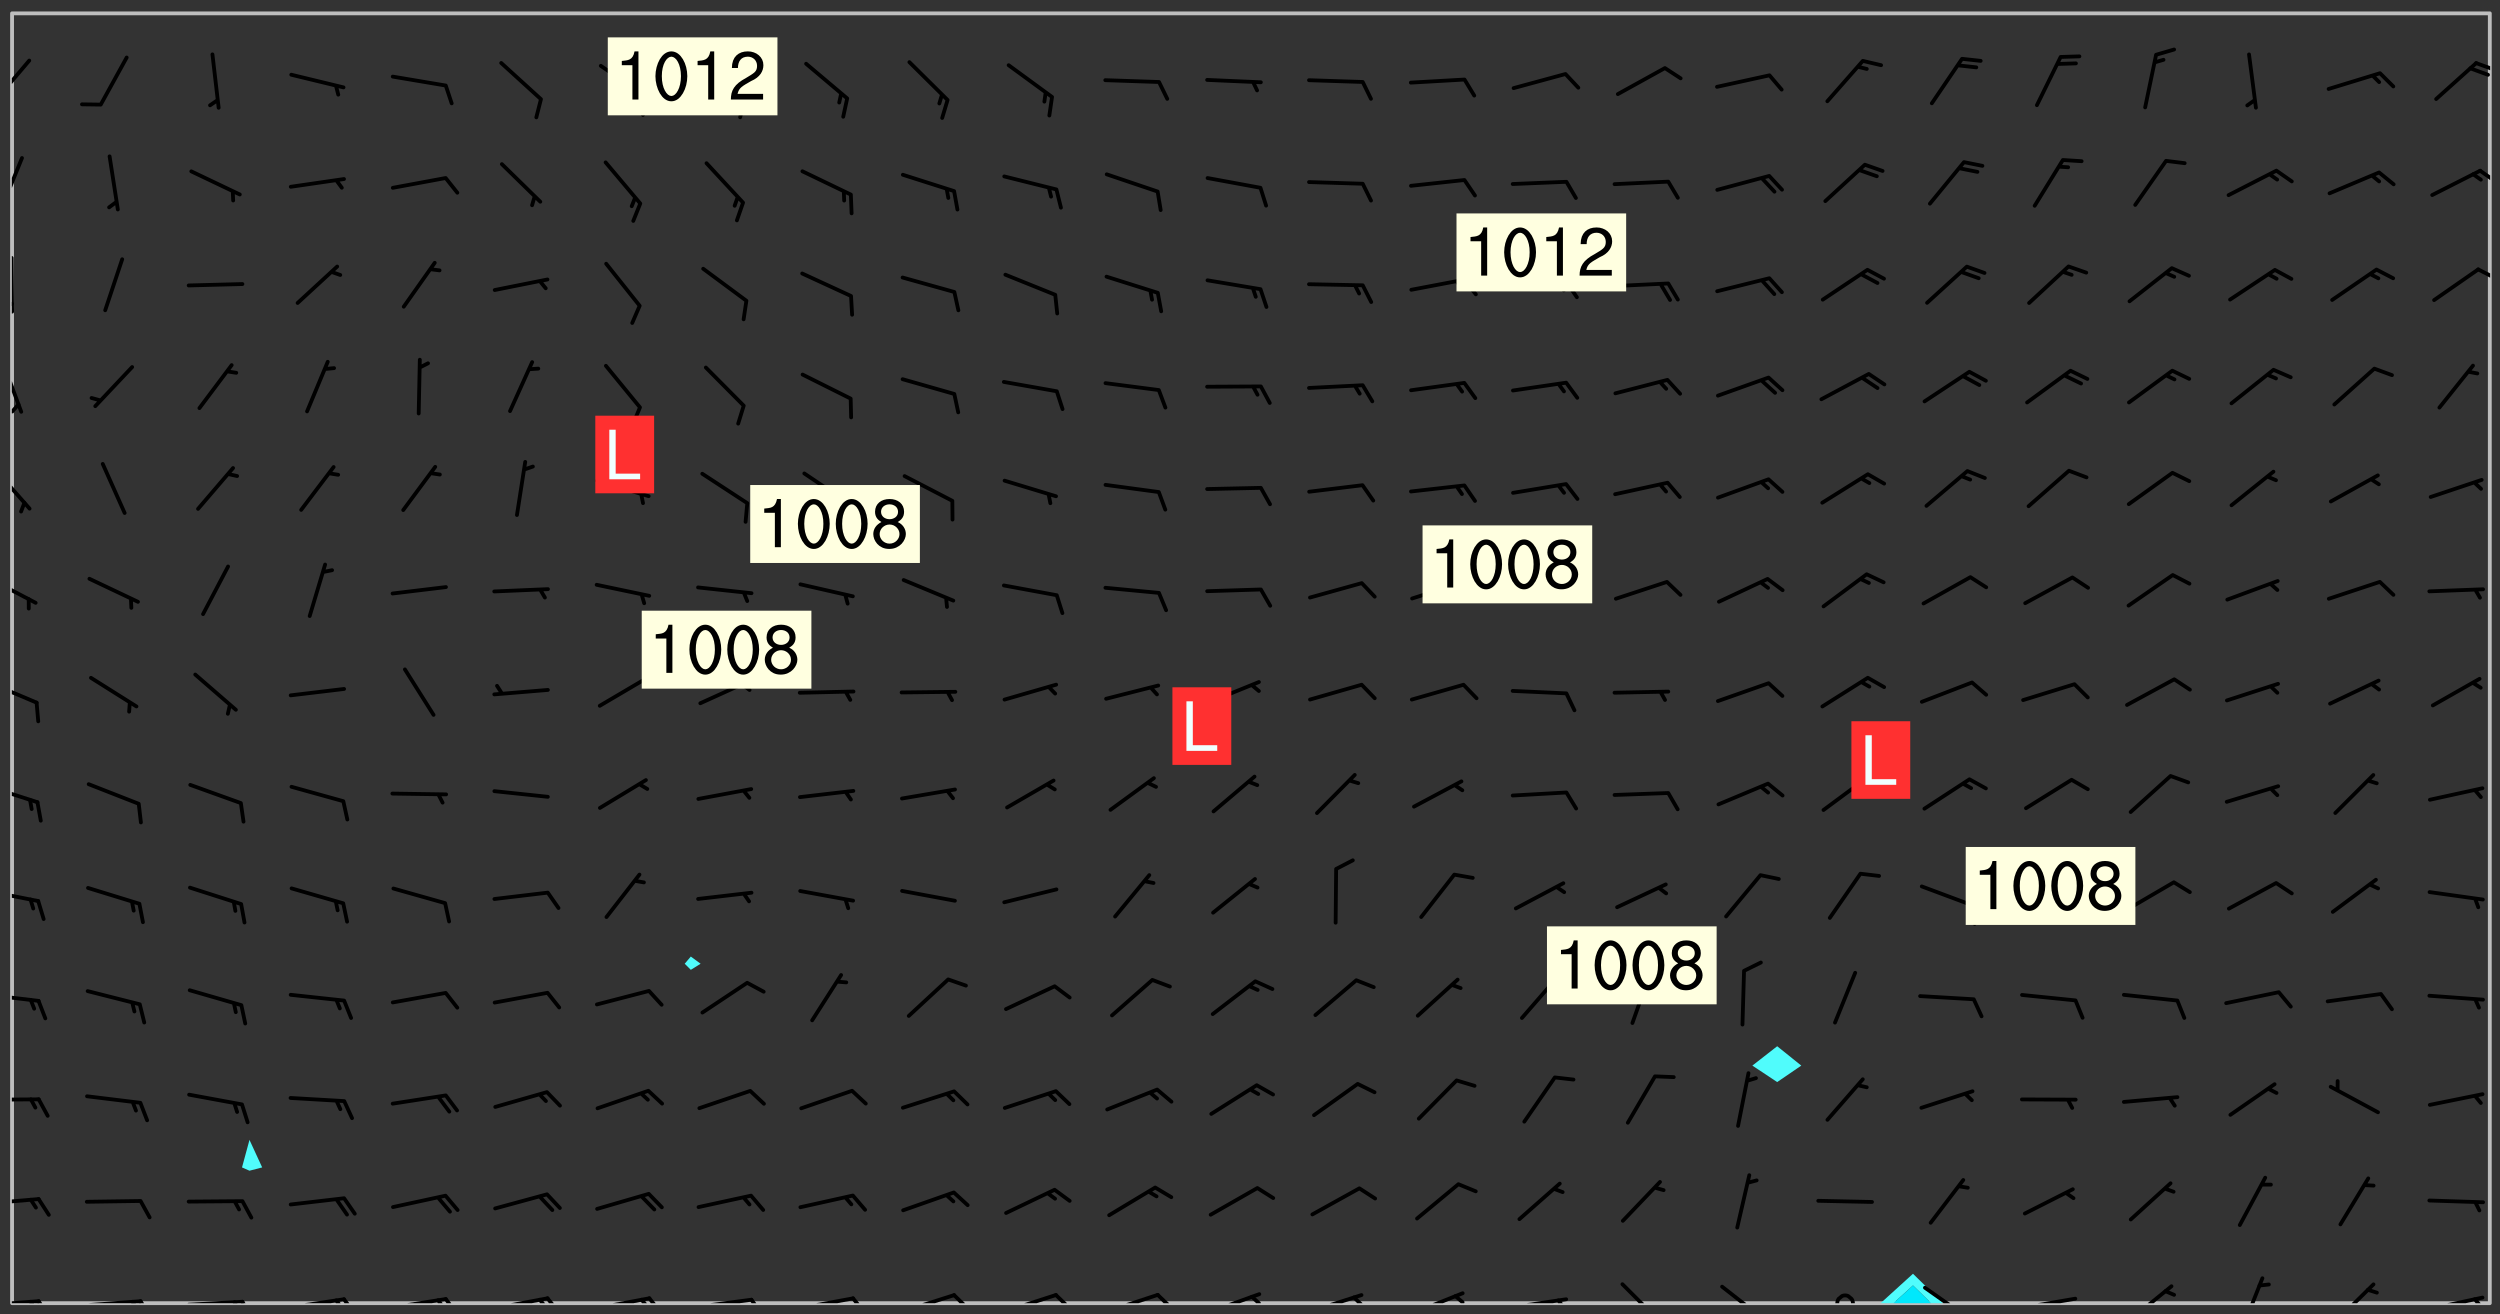 <svg xmlns="http://www.w3.org/2000/svg" role="img" xmlns:xlink="http://www.w3.org/1999/xlink" viewBox="142.45 309.95 326.84 171.84"><rect x="142.45" y="309.95" width="326.84" height="171.84" fill="#333333" stroke="none"/><defs><clipPath id="a"><path d="M144 311.672h1v168.656h-1zm0 0"/></clipPath><clipPath id="b"><path d="M144 311.672h324v168.656H144zm0 0"/></clipPath><clipPath id="c"><path d="M388 476h9v4.328h-9zm0 0"/></clipPath><clipPath id="d"><path d="M389 478h6v2.328h-6zm0 0"/></clipPath><clipPath id="e"><path d="M467 311.672h1v168.656h-1zm0 0"/></clipPath><clipPath id="f"><path d="M144 479h4v1.328h-4zm0 0"/></clipPath><clipPath id="g"><path d="M147 479h3v1.328h-3zm0 0"/></clipPath><clipPath id="h"><path d="M146 479h2v1.328h-2zm0 0"/></clipPath><clipPath id="i"><path d="M153 479h9v1.328h-9zm0 0"/></clipPath><clipPath id="j"><path d="M160 479h3v1.328h-3zm0 0"/></clipPath><clipPath id="k"><path d="M159 479h2v1.328h-2zm0 0"/></clipPath><clipPath id="l"><path d="M166 479h9v1.328h-9zm0 0"/></clipPath><clipPath id="m"><path d="M173 479h3v1.328h-3zm0 0"/></clipPath><clipPath id="n"><path d="M172 479h2v1.328h-2zm0 0"/></clipPath><clipPath id="o"><path d="M180 479h8v1.328h-8zm0 0"/></clipPath><clipPath id="p"><path d="M187 479h3v1.328h-3zm0 0"/></clipPath><clipPath id="q"><path d="M186 479h2v1.328h-2zm0 0"/></clipPath><clipPath id="r"><path d="M193 479h8v1.328h-8zm0 0"/></clipPath><clipPath id="s"><path d="M200 479h3v1.328h-3zm0 0"/></clipPath><clipPath id="t"><path d="M199 479h2v1.328h-2zm0 0"/></clipPath><clipPath id="u"><path d="M206 479h9v1.328h-9zm0 0"/></clipPath><clipPath id="v"><path d="M213 479h3v1.328h-3zm0 0"/></clipPath><clipPath id="w"><path d="M212 479h3v1.328h-3zm0 0"/></clipPath><clipPath id="x"><path d="M220 479h8v1.328h-8zm0 0"/></clipPath><clipPath id="y"><path d="M227 479h3v1.328h-3zm0 0"/></clipPath><clipPath id="z"><path d="M226 479h2v1.328h-2zm0 0"/></clipPath><clipPath id="A"><path d="M233 479h8v1.328h-8zm0 0"/></clipPath><clipPath id="B"><path d="M240 479h3v1.328h-3zm0 0"/></clipPath><clipPath id="C"><path d="M246 479h9v1.328h-9zm0 0"/></clipPath><clipPath id="D"><path d="M253 479h3v1.328h-3zm0 0"/></clipPath><clipPath id="E"><path d="M260 479h8v1.328h-8zm0 0"/></clipPath><clipPath id="F"><path d="M266 479h4v1.328h-4zm0 0"/></clipPath><clipPath id="G"><path d="M273 479h8v1.328h-8zm0 0"/></clipPath><clipPath id="H"><path d="M280 479h3v1.328h-3zm0 0"/></clipPath><clipPath id="I"><path d="M286 478h9v2.328h-9zm0 0"/></clipPath><clipPath id="J"><path d="M293 478h3v2.328h-3zm0 0"/></clipPath><clipPath id="K"><path d="M300 478h8v2.328h-8zm0 0"/></clipPath><clipPath id="L"><path d="M305 479h3v1.328h-3zm0 0"/></clipPath><clipPath id="M"><path d="M313 479h8v1.328h-8zm0 0"/></clipPath><clipPath id="N"><path d="M319 479h2v1.328h-2zm0 0"/></clipPath><clipPath id="O"><path d="M326 478h8v2.328h-8zm0 0"/></clipPath><clipPath id="P"><path d="M332 479h2v1.328h-2zm0 0"/></clipPath><clipPath id="Q"><path d="M340 479h8v1.328h-8zm0 0"/></clipPath><clipPath id="R"><path d="M345 479h3v1.328h-3zm0 0"/></clipPath><clipPath id="S"><path d="M354 477h6v3.328h-6zm0 0"/></clipPath><clipPath id="T"><path d="M367 477h7v3.328h-7zm0 0"/></clipPath><clipPath id="U"><path d="M382 479h3v1.328h-3zm0 0"/></clipPath><clipPath id="V"><path d="M393 478h8v2.328h-8zm0 0"/></clipPath><clipPath id="W"><path d="M406 479h9v1.328h-9zm0 0"/></clipPath><clipPath id="X"><path d="M420 477h7v3.328h-7zm0 0"/></clipPath><clipPath id="Y"><path d="M435 476h4v4.328h-4zm0 0"/></clipPath><clipPath id="Z"><path d="M447 477h6v3.328h-6zm0 0"/></clipPath><clipPath id="aa"><path d="M459 479h9v1.328h-9zm0 0"/></clipPath><clipPath id="ab"><path d="M465 479h3v1.328h-3zm0 0"/></clipPath><clipPath id="ac"><path d="M144 466h4v2h-4zm0 0"/></clipPath><clipPath id="ad"><path d="M144 453h4v1h-4zm0 0"/></clipPath><clipPath id="ae"><path d="M144 439h4v3h-4zm0 0"/></clipPath><clipPath id="af"><path d="M144 426h4v2h-4zm0 0"/></clipPath><clipPath id="ag"><path d="M144 412h4v4h-4zm0 0"/></clipPath><clipPath id="ah"><path d="M144 398h4v5h-4zm0 0"/></clipPath><clipPath id="ai"><path d="M144 385h4v5h-4zm0 0"/></clipPath><clipPath id="aj"><path d="M144 370h3v7h-3zm0 0"/></clipPath><clipPath id="ak"><path d="M144 356h2v9h-2zm0 0"/></clipPath><clipPath id="al"><path d="M144 362h2v2h-2zm0 0"/></clipPath><clipPath id="am"><path d="M144 343h1v8h-1zm0 0"/></clipPath><clipPath id="an"><path d="M144 349h1v2h-1zm0 0"/></clipPath><clipPath id="ao"><path d="M466 344h2v3h-2zm0 0"/></clipPath><clipPath id="ap"><path d="M144 330h2v8h-2zm0 0"/></clipPath><clipPath id="aq"><path d="M466 332h2v2h-2zm0 0"/></clipPath><clipPath id="ar"><path d="M144 317h3v7h-3zm0 0"/></clipPath><clipPath id="as"><path d="M465 317h3v3h-3zm0 0"/></clipPath><g id="at" clip-path="url(#clip1)"><path fill="#fff" fill-opacity="0" fill-rule="evenodd" d="M0 0h1000v1000H0zm0 0"/><path fill="#d3d3d3" fill-opacity="0" fill-rule="evenodd" d="M162.152 355.867l-.234.293.059.234.117.172.176.234.293.348.113.059.117-.172.059-.234.176-.176.465-.176h.699l.234.293.289.816.059.176.176.23.352.234.699.699.172.176.234.348.234.41.289.582.41.465.23.234.234.176.117.23.176.293.172 1.164v.234l.059.289.059.117.117.117.348.41.117.172.176.176.176.234.117.172.172.352.059.234.234.406.234-.059-.176.176-.059.93h-.582l-.234-.113-.348.113-.117.117-.059.293-.059.176-.117.172-.465.293-.059.234-.059.113v.645l.059.172v.41l.059.059v.406l.059.406.117.176.059.059.23.641-.059.293v.699l-.059.582v.234l-.059.23-.055.352v1.922l.055.117h.426l-.367.117-.023.352.891 1.168 1.742.539 1.34.359v.539l.09.809.535.715 1.52.27.891-.086.09 1.164.535.18 1.16-.18 2.055-.984 1.16-.363 1.879-.176 1.695-.18-.18.719-1.516.086-1.25.09-.805.27-1.074.809.27.719.535.898-.18.625-.266.809.266 1.078.625.898.805.18 1.25-.18-.266.723.098.504.055.293v.172l.059.293v.406l.176.117.352.117h.406l.293-.176.113-.117.059-.117.117-.23.059-.176.352-.465.23-.176.176-.059.176.059.059.176.117.988.055.469.059.172.117.234.176.059.816.059h.289l.117.234.059.406.059.352v1.105l.117.293.117.348.289.699.176.352.582.754.352.176.172.059.469.234.641.465.348.234.293.176.293.055.23.062.816.348.293.176.113.172.352.352.117.176.523.641v.289l.059.352v.348l.059.352.059.289.117.059.172.059h.176l.582.234.176.117.176.289.176.234.113.234.293.23.117.117v.41l.059.055.289.234.234.117.059.117.117.172.059.117.23.234.059.176.234.059.117.059-.117.113-.059.117v.117l-.117.293-.117.289v.582l.176.117.117.059.059.117.117.117.113.059.176.348.059.352.059.406v.176l-.059.176-.117.699v.172l.117.176.293.293h.406l.176.117.117.172.117.293v.234h-.527l-.23-.234h-.234l-.176.059-.059.699.059.348.117.176.176.41.117.23.289.469.176.055h.523l.234.059.758.641.059.293v.234l.059.059.23.348v.352l-.117.172v.293l.293.289.293.176.172.059.293.176.293.117.582.406.289.234.293.176.219.16.016.012.23.176.641.523.176.234.117.176.176.176.113.172v.641l.117.176.469.117.582.117.234.059.23.113.293.117.113.059.586.352.289.172.176.062.176.055.176.059.699.352.289.176.234.055.289.176.234.117.641.406.293.117.172.059.234.059.41.059.23.059.234.117.059.172-.41.176.469.059.059.293.113.234.176.055.234.059.176.059.406.117.641.234.117.172.059.234v.176l-.059.117-.059.406.234.234.117.059.348.117.641.23.176.117.289.117.176.176.234.465.582 1.105.176.176.348.176.176.117.352.117 1.047.523.234.059.465.113.293.059.465.176.758.582.234.234.348.465.176.176.289.234.816.699.293.176.289.289.293.176.293.289.695.641.176.176.293.234.289.234.469.289.641.582.348.234.234.293.348.348.352.465.934.992.348.406.117.176.234.059.113.117.645.176.23.113.234.059.293.176.23.117.934.699.406.406.234.176.406.176.234.117.816.348.348.234.234.117.293.289.23.117.758.352.352.172.23.059.293.117.234.059.871.176h.816l.469.23.172.059.875.699.465.117.293.059.176.059.23.059.469.059.348.059.352.059.406.059h.293l.172.059v.23l.176.176h.293l.348.059.352.059.699.117h.641l.465-.234.293-.176.172-.117.41-.172.289-.176.934-.465.469-.293.523-.293.465-.172.465-.176 1.051-.465.289-.117.41-.117.289-.117.527-.176 1.516-.699.582-.348.289-.059.293-.059.348-.117.875-.23.352-.117h.113l.234-.059.875-.234.234-.059h.812l.352-.059.816-.117.172-.059.352-.055.293-.059.23-.059.816-.176.176-.059h.348l.234-.059.465-.117.758-.172.234-.059h.348l.41-.117.289-.059 1.285-.059h.289l.41-.059.23-.059h.176l.875-.117h.406l.41-.117h.348l.352-.113.871-.059h1.75l1.047.289.41.117.289.117.352.117.289.117 1.051.172.289.059h.293l.293.059.172.059.41.059.172.059.117.059h.117l.117.059.352.059h.113l.41.066 1.922.395 1.926.395 1.52.449 1.695.719 2.145.805 1.605-.719 1.43-.805 1.16-1.078 1.25-.449 3.035-.719 1.875-.359 2.145-1.348 2.234-1.254 2.5-1.258 1.695-.449 1.785-.18 1.16-.27.625.539 1.34-.27.715-.988.984-1.344.445-.18.805-.359 1.875-.539 1.785-.449 1.25-.27 1.16-.09 1.699-.09 1.961-.27 1.25-.09h.539l.625-.09h.891l2.145-.18 2.41-.18 2.59-.09 1.695.18 1.609.09 1.43.359 1.16.719 1.875.988 1.16 1.527.266.715.629.09.355.898.535.539.535 1.527 1.074.359h.535l-.805.535.09 1.707.715 2.695.891.805.895.988.715 1.258 1.785.539 1.52-.18.355 1.344 1.609-.805.98-.539.27.27.316-.215.219-.145.801.449.449-.359h.355l.535-.27.539-.719.535-.27.625-.988 1.16.449.84.371 1.395.617 1.695-.18h1.605l1.785.09.18-1.707.535-1.344.805.27.492.848.402.406-.09.539v.359l.715.449.711-.27h1.43l.359.988.445 1.258.715 1.344 1.25.629 1.695.629.715-.18.18-.539.98-.09.449.359.086 1.258-.266.629-.535.18v.539l.715.984.266.539.984.988.801 1.078-.266.359-.09.898-.625 2.332-.355 2.066-.09 1.793-.18.719-.09.539v1.438l-.98 1.883-.359 1.707-.535.898-.805 1.168-.266.539 2.055 1.254.086.359-.355.539-.09-.18v.809l.09 1.438-.445.715-1.074.094-.266.715.535.898.805.719 1.16.809 1.34.27.445.359-.355.449-1.789-.09-1.25-.449-.715-.719-.625-.09-.176 3.59-.188 1.309h89.359V311.703h-55.27v49.082l.762.125 3.289.543 2.023 2.836v2.754l2.352.332 2.348.332h4.051l-1.379 4.16-2.023.707-2.023.703-.543.344-2.594 1.617-.188.117-2.023-2.078-.73-2.742-2.672-2.078-1.375-3.5-.066-.082-1.957-2.672 2.75-1.418v-49.082H294.422v91.414l.117.031.133.012.074.074.105.047.09.059.086.059.09.059.297.297.059.09.031.117.027.117.016.137-.031.117-.059.09-.059.086-.043.105-.047.102-.027.121v.145l.176.27.148.148.074.086.074.074.043.105.062.09.059.086.043.105.059.09.047.102.043.105.059.086.117.18.074.074.062.086.059.09.043.105.059.09.059.086.062.09.059.09.043.102.117.18.074.074.059.086.074.074.09.059.105.047h.148l.133-.016.133.016.102-.047.074-.074.047-.102-.016-.133v-.148l-.047-.105-.027-.117-.047-.102-.027-.121-.043-.102-.062-.09-.043-.102-.043-.105-.031-.117-.016-.133-.012-.137.086-.059.059-.086.121-.031.043.105.016.133v.117l.059.102.059.09.09.059.148.148.059.09.043.105-.012.102.086.059.105.047.086.059.09.059.074.074-.117.027-.105.047-.086.059-.074.074-.059.09-.062.086-.027.121-.047.102-.043.105-.031.117-.012.133-.016.133v.148l.027.117.047.105.043.102.059.09.074.074.09.059.074.074.09.059.059.09.043.105.047.102.117.031.133.016h.148l.117-.031.105.043.043.105.047.102.027.121L299.5 410l.027.117.031.121.027.117.105.043.102.047.133-.016.148.148.062.086.074.074.07.074.09.062.105.043.102.043.117.031.137.016.117-.031.074-.074.027-.117-.012-.133-.031-.121-.027-.117.043-.105h.117l.09.062.117.027h.148l.133.016h.148l.133.016.133-.016h.148l.133-.016.133-.012.137.012.117-.027.133-.016.191-.059-.059.176-.016.133-.027.121-.016.133-.059.086-.133.016-.105.047-.105.043-.117.031-.117.027-.266.031h-.148l-.133.016-.074.074.059.086.148.148.117.18.074.07.09.062.09.059.086.059.09.059.102.043.105.062.105.043.086.059.105.047.102.043.18.117.059.09-.043.102-.047.105.016.133.223.223.059.09.043.102.031.121.043.102.016.133.031.117.012.137.031.117.148.148.102.043.105.043.117.031.133.016.137.016h.117l.117-.031.09-.059.043-.105.047-.102.043-.105.031-.117.012-.133v-.148l-.012-.133-.016-.133-.031-.117-.043-.105-.047-.105-.043-.102-.043-.105-.016-.133.016-.133.027-.117.031-.117.027-.121.047-.102.09-.059.086-.062.074-.074.09-.059.223-.223.059-.086.074-.074.117-.18.059-.086v-.148l-.074-.074-.102-.047-.105-.043-.102-.043-.059-.09-.047-.105-.027-.117.09-.059.117-.031.102-.043.18-.117.148-.148.012-.133-.012-.105-.09-.059-.133.016h-.148l-.133.016-.133-.016-.121-.031-.086-.059-.074-.074-.059-.09-.062-.086-.117-.18-.059-.086.031-.121.086-.059.121-.031.059-.086v-.121l-.031-.117-.059-.09-.059-.086-.047-.105-.027-.117-.016-.133.059-.09.074-.074.09-.059.117-.18.074-.074.059-.086.148-.148.121-.031.133-.016.133.016.074.074.043.105.016.133-.031.117-.117.031-.133.012-.148.148-.043.105-.047.102-.027.121-.031.117v.148l.031.117.043.105.059.09.074.07.074.074.117.031.121.027.117-.027.133-.016h.117l.09.059.074.074.047.105.059.086.102.047.133.016.105.043.086.059-.012.105-.074.074-.18.117-.059.09-.09.059-.07.074-.074.074-.062.09-.027.117-.016.133.016.133-.016.133v.148l.016.133.027.117.031.121.074.074.09.059.086.059.09.059.117.031v.086l-.102.047-.09.059-.266.031-.117.027h-.148l-.105.043-.102.047-.059.09-.062.234-.012.133-.031.121-.016.133v.293l-.012.133.012.137.016.133.133.016.133.012.121.031.086.059.074.074.047.105.043.102.016.133v.445l-.016.133v.445l.031.266.027.117.016.133.031.117.086.211.031.266v.148l-.031.117-.027.117-.031.121-.027.117-.031.117-.031.121-.012.133-.016.133.09.059.117-.031.102.016.047.105-.031.266v.441l-.043.105-.047.105-.043.102-.043.105-.059.086-.031.121-.043.117-.031.117-.016.133.016.133.059.09.105.047.086.059.059.086-.012.137-.031.117-.043.102v.445l-.016.133v.148l-.031.117-.043.105-.027.117-.047.105-.043.102-.031.121-.027.117-.031.133-.031.117-.027.117-.043.105-.031.117-.031.121-.012.133-.016.133v.297l.027.117v.148l.047.398.027.117.059.09.121.031h.148l.133-.016.059.09v.117l-.059.09-.09.059-.102.043-.105.047-.09.059-.086.059-.137.016-.117-.031-.133-.016-.102.047-.062.086-.012.137-.016.133-.031.117-.027.117-.016.133-.031.121v.297l.016.133.031.117v.148l.012.133v.148l-.027.117-.047.102-.027.121-.031.117-.059.09-.074.074-.102.043-.105.047-.117.027-.121.031-.102-.047.059-.086.105-.047.027-.117.031-.117.027-.121.031-.117v-.148l.016-.133-.031-.117-.043-.105-.105.016-.074.074-.102.043-.09.062-.074.074-.043.102-.016.133-.031.117L304.25 426l-.031.117-.027.117-.031.121-.027.117-.031.117-.043.105-.09.059h-.09l-.117-.031-.031-.086.016-.137-.031-.117v-.148l-.012-.133v-.148l-.062-.234-.027-.121-.043-.102-.047-.105-.059-.086-.059-.09-.043-.105-.062-.086-.148-.148-.07-.074-.105-.047-.105-.043-.102-.043-.297-.297-.09-.074-.086-.059-.105-.043-.09-.062-.086-.059-.105-.043-.09-.059-.086-.062-.074-.07-.105-.047-.086-.059-.105-.043-.09-.062-.102-.043-.105-.043-.086-.059-.105-.047-.105-.043-.102-.047-.09-.059-.102-.043-.105-.043-.09-.062-.117-.027-.133-.016-.133.016H299.75l-.133.016-.117-.031-.09-.059-.074-.074-.09-.059-.102-.047h-.148l-.121-.027-.102-.043-.074-.074-.117-.18-.09-.059-.102-.043-.09-.062-.105-.043-.09-.059-.086-.059-.105-.047-.059-.086-.059-.09-.043-.105-.047-.102-.074-.074-.086-.059-.074-.074-.09-.059-.223-.223-.043-.105-.031-.266.105-.043h.145l.105.043.074.074.09.059.086.059.105.047.09.059.148.148.07.074.148.148.062.086.074.074.086.059.074.074.09.062.09.059.086.059.27.176.102.047.105.043.102.043.047-.074.059-.086.074-.074.07-.074.105.043.074.074.059.09.043.102.047.105.043.105.121.027.117-.027.074-.09.043-.105.059-.09.074-.074.105-.043.117-.027.133.012.09.059.148.148.059.09.043.105.047.102.043.105.043.102.105.047.105.043.133.016.086-.059.059-.09.074-.074.105-.043.117.027.105.047.102.043.105.043.102.047.18.117v.117l-.016.133.016.133.016.137.059.086.102.047.121.027.117.031h.148l.117-.031.059-.09.18-.117.059-.09.074-.074.059-.086.117-.18.18-.117.117.031.09.059.043.074-.016.133v.117l.09.059h.148l.133-.016.133-.012.266-.031.105-.043.117-.031.121-.027.074-.074.07-.074.062-.09-.016-.105-.047-.102-.102-.043-.105-.016-.117.027-.266.031h-.148l-.074-.074-.09-.059-.117-.031-.117-.027-.133-.016h-.148l-.133.016h-.297l-.105-.047-.148-.148-.043-.102-.059-.09.223-.223.086-.059.105-.043.117-.031.133-.016.133.016.137.016.102.043.133-.012.09-.062.102-.043.062-.09-.047-.102-.09-.059-.117-.031-.102-.043-.059-.09-.062-.09v-.117l.016-.133.105-.047.074-.07v-.121l-.09-.059-.031-.117.09-.059.074-.074.043-.105.059-.09.047-.102.016-.133v-.148l-.047-.105-.043-.102-.09-.059-.133-.016-.102-.043-.137-.016-.117-.031h-.445l-.133-.016-.133-.012-.133-.016-.117-.031h-.148l-.133-.016-.133-.012-.266-.031-.121-.043-.086-.059-.074-.074v-.148l.012-.133.105-.047.102-.043.133-.016h.152l.133-.016h.293l.121.031.102.043.09.059.234.062.121-.047.09-.059.102-.043.133-.016.105.043.102.047.133.012.121-.027h.145l.121-.031.117-.027.105-.047.074-.074.086-.059.148-.148.059-.086.047-.105.027-.117.016-.105-.102-.043-.09-.059-.117-.031-.105-.043-.09-.062-.074-.086-.074-.074-.102-.043-.105-.047-.102-.043-.059-.09-.047-.102-.086-.211-.062-.086-.059-.09-.074-.074-.086-.059h-.27l-.117.031-.09.059-.102.043-.133.016-.105-.016-.027-.117-.062-.09-.117-.031-.102-.043-.148-.148-.031-.117-.016-.105.074-.074.18-.117.117-.027.117-.031.137.016.102.043.105.043.102.047.105.043.117.031.133.016.117.027.133.016.105-.016.09-.059-.074-.074-.105-.043-.074-.074-.074-.09-.148-.148-.086-.059-.09-.059-.074-.074-.09-.059-.102-.047-.121-.027-.102-.047-.105-.043-.117-.031-.102-.043-.121-.031h-.148l-.117.031-.105.043-.086.062-.18.117-.086.059-.09.059-.105.047-.086.059-.105.043-.102.043-.105.047-.074.074-.059.09-.059.086-.047.105-.059.086-.074.074-.133-.012-.117-.031h-.117l-.074.074-.09.059-.074.074-.09.059-.086.059-.105.047-.102.043-.137.016-.102-.043-.148-.148-.105-.047h-.086l-.105.047-.102.043-.121.031-.117-.031-.074-.074v-.117l.031-.121.074-.07.059-.09.074-.074.117-.031.105-.043h.293l.133-.016.137-.016.102-.043.09-.059.102-.047.09-.059.133-.012.09.059.133.012.09-.059.086-.059.105-.043.09-.059.086-.062.09-.059.148-.148.059-.086.059-.09.105-.043.133-.016.117.027.121.031.059-.059.059-.09.031-.266.027-.117.105.012.133.016.102-.043.09-.059.059-.09.074-.074.059-.09.047-.102.012-.133-.012-.133-.047-.105-.148-.148-.059-.09-.059-.086-.043-.105v-.445l.016-.133v-.148l.012-.133-.059-.059-.09.059-.102-.043-.18-.117-.086-.059-.062-.09-.059-.09-.074-.074-.086-.059-.121.031-.102.012-.105.047-.086.059-.105.043-.148.148-.09.059-.086.059-.09.062-.105.043-.133.016v-.121l.105-.043.117-.031.074-.07.043-.105v-.148l-.027-.117-.148-.148-.133-.016h-.148l-.117.031-.105.043-.102.043-.09.062-.117.027-.074-.074.012-.133-.043-.102-.043-.105-.09-.059-.117.027-.121.031-.117.031-.102.043-.121.031-.102.043-.105.043-.09.059-.102.016v-.117l.016-.133-.059-.09-.074.043-.148.148-.059.09-.074.074-.047.105-.043.102-.074.074-.059.09-.074.074-.059.086-.074.074-.09.062-.074.07-.074.074-.102.016-.133.016-.105-.043v-.121l.148-.148.043-.102.059-.09.047-.102.043-.105.059-.09.031-.117.043-.102.031-.121.027-.117.047-.105.043-.102.043-.105.074-.07.09-.062.09-.059.102-.043h.297l.266-.031.105-.043-.074-.074-.117-.031-.105-.043-.09-.059-.102-.047-.09-.059-.102-.043-.105-.043-.09-.062-.086-.059-.105-.043-.102-.043-.121-.031-.117-.031-.102-.043L297.5 410.25l-.102-.043-.09-.059-.043-.105-.016-.133.102-.043.133-.016.137.016.133-.016.102-.043.059-.09.016-.105-.09-.059-.074-.074-.102-.043-.09-.059-.148-.148-.043-.105-.016-.133v-.293l-.059-.09-.09-.059-.074-.074-.043-.105-.031-.117-.059-.09-.074-.074-.117-.027-.074-.074-.09-.059-.09-.062-.086-.059-.074-.074-.059-.086-.047-.105-.086-.059-.148-.148-.195-.059-.133.016-.102.043-.074.074-.047.102-.043.105-.059.09-.059.086-.297.297-.09.059h-.086l-.062-.086-.043-.105.031-.117.059-.09.027-.117-.012-.133-.09-.062-.105.047-.117.027-.117.031-.27.176-.102.047-.117.027-.105.047-.09.059-.102.043-.059-.086-.047-.105.016-.133.047-.105.07-.074.074-.07.059-.09v-.148l-.043-.105h-.238l-.102.047-.031.117-.027.117-.031.121-.074.043-.133.016-.074-.047-.043-.102-.043-.105-.047-.102-.043-.105-.121.031-.102.043-.133.016-.117.031-.105.043-.09.059-.102.047-.121.027-.133.016-.102-.043-.059-.09-.047-.105-.043-.102-.043-.105v-.117l.059-.09.086-.059.18-.117.102-.047.105-.043.105-.059.102-.043.09-.062.102-.043.105-.059.102-.047.09-.059.105-.043.102-.043.09-.062.102-.043.137-.016.117.031.102.043.121.031.102.043.105.047.102.043.105.043.102.047.105.043.102.043.105.047.086.059.105.043.117.031.105.043.102.047.09.059.105.043.102.043.105.047.117.027.102.047.121.027h.148l.086-.059.016-.102.059-.09-.027-.117-.074-.074-.117-.18-.074-.074-.09-.074-.18-.117-.086-.059-.105-.043-.102-.047-.27-.176-.059-.09-.074-.074-.059-.09-.043-.102-.031-.117-.016-.137v-.562l-.012-.133-.016-.133-.031-.117-.016-.133-.012-.133-.031-.121-.223-.223-.059-.086-.016-.105.031-.117.133-.016v-91.414H172.992v1.453l-.059.234-.352 1.051-.172.523-.117.348-.176.41-.117.172-.234.293-.23.059h-.352l-.117.059-.23.406v.293l.117.176.23.23.117.234.641.758.293.465.176.234.23.352.234.348.641.816.176.465.172.41.117.695.176.469.117 1.398.059.465v.875l.117 1.047v4.781l-.059.465-.352 1.281-.176.523-.113.41-.352.93L172.934 336l-.234.582-.117.176-.172.348-.176.406-.352.816-.059.293-.113.293-.117.289-.059.176-.117.875-.059.406-.059.117-.059.176-.059.172-.23.527-.117.172v.234l-.117.234-.059.172-.176.586v.289l-.059.176v.293l-.059.113-.059.527v.172l-.055.234v2.621l-.176.816-.117.176-.176.234-.117.172-.113.234-.586.934-.23.289-.293.465-.176.234-.289.352-.352.699-.113.23-.176.41-.176.23-.406.527-.816.699-.293.172-.289.234-.176.117-.176.176-.523.406-.527.176-.172.176-.234.055-.641.176h-.758m12.211 31.023l-1.074.449.359.895 1.25-.715.445-.539-.98-.09"/><path fill="#d3d3d3" fill-opacity="0" fill-rule="evenodd" d="M201.508 416.598h-.895l.449.629.98.359.805-.09.445-.988-.176.09-.715-.355-.895.355m154.621 59.07l-.059-.523v-.293l.113-.293.059-.23.469-.469h.113l.117-.113.117-.059h.176l.234-.059h.348l.234.059.117.059.23.172.059.176.117.582v.293l-.117.176-.172.289-.176.176-.527.523-.23.234-.117.059h-.176l-.117-.059-.406-.293-.176-.117-.117-.059-.059-.113-.055-.117m6.641-10.957l-.059-.172v-1.109l.059-.172.176-.059.172-.059h.176l.234-.059.117.059.059.699-.059.172-.117.176-.117.059-.234.523-.113.059h-.234l-.059-.117m9.613-14.391l-.117-.176v-.699l.293-.875.117-.172.176-.352.113-.23.117-.293.352-.758.117-.23.172-.234h.176l.117-.059h.641l.117.059.234.234.172.113.352.293.117.117.113.176v.113l.117.059.117.117v.699l-.059.176v.23l-.059.176-.348 1.051-.117.23-.117.234-.117.059-.23.234-.641.289h-.875l-.41-.117-.641-.465"/><path fill="none" stroke="#bebebe" stroke-linecap="round" stroke-linejoin="round" stroke-miterlimit="10" stroke-width=".5" d="M467.957 311.695H144.027v168.625h323.93v-168.625"/><g clip-path="url(#a)"><path fill="#fff" fill-opacity="0" fill-rule="evenodd" d="M144 475.891v4.438h.004H144V311.672h.004H144v164.219"/></g><g clip-path="url(#b)"><path fill="#fff" fill-opacity="0" fill-rule="evenodd" d="M144.004 480.328V311.672h31.062v147.301l-.977 3.602.977.43 1.66-.43-1.66-3.602V311.672h57.699v123.332l-.801.941.801.797 1.281-.797-1.281-.941V311.672h142.027v135.059l-3.246 2.531 3.246 2.152 3.152-2.152-3.152-2.531v-135.059h93.203v168.656h-71.523l-3.926-3.852-4.242 3.852H144.004"/></g><path fill="#50fcfc" fill-rule="evenodd" d="M175.066 463.004l-.977-.43.977-3.602 1.66 3.602-1.66.43m57.699-26.262l-.801-.797.801-.941 1.281.941-1.281.797m142.027 14.672l-3.246-2.152 3.246-2.531 3.152 2.531-3.152 2.152"/><g clip-path="url(#c)"><path fill="#50fcfc" fill-rule="evenodd" d="M388.305 480.328h1.68L392.547 478l2.375 2.328h1.551l-3.926-3.852-4.242 3.852"/></g><g clip-path="url(#d)"><path fill="#00e8fc" fill-rule="evenodd" d="M389.984 480.328L392.547 478l2.375 2.328h-4.938"/></g><g clip-path="url(#e)"><path fill="#fff" fill-opacity="0" fill-rule="evenodd" d="M467.996 480.328H468V311.672h-.004H468v168.656h-.004"/></g><g clip-path="url(#f)"><path fill="none" stroke="#000" stroke-linecap="round" stroke-linejoin="round" stroke-miterlimit="10" stroke-width=".5" d="M147.504 480.062l-7.008.531"/></g><g clip-path="url(#g)"><path fill="none" stroke="#000" stroke-linecap="round" stroke-linejoin="round" stroke-miterlimit="10" stroke-width=".5" d="M147.504 480.062l1.312 2.074"/></g><g clip-path="url(#h)"><path fill="none" stroke="#000" stroke-linecap="round" stroke-linejoin="round" stroke-miterlimit="10" stroke-width=".5" d="M146.484 480.141l.656 1.035"/></g><g clip-path="url(#i)"><path fill="none" stroke="#000" stroke-linecap="round" stroke-linejoin="round" stroke-miterlimit="10" stroke-width=".5" d="M160.82 480.066l-7.008.523"/></g><g clip-path="url(#j)"><path fill="none" stroke="#000" stroke-linecap="round" stroke-linejoin="round" stroke-miterlimit="10" stroke-width=".5" d="M160.82 480.066l1.309 2.074"/></g><g clip-path="url(#k)"><path fill="none" stroke="#000" stroke-linecap="round" stroke-linejoin="round" stroke-miterlimit="10" stroke-width=".5" d="M159.801 480.141l.652 1.039"/></g><g clip-path="url(#l)"><path fill="none" stroke="#000" stroke-linecap="round" stroke-linejoin="round" stroke-miterlimit="10" stroke-width=".5" d="M174.137 480.137l-7.016.383"/></g><g clip-path="url(#m)"><path fill="none" stroke="#000" stroke-linecap="round" stroke-linejoin="round" stroke-miterlimit="10" stroke-width=".5" d="M174.137 480.137l1.27 2.102"/></g><g clip-path="url(#n)"><path fill="none" stroke="#000" stroke-linecap="round" stroke-linejoin="round" stroke-miterlimit="10" stroke-width=".5" d="M173.117 480.191l.633 1.051"/></g><g clip-path="url(#o)"><path fill="none" stroke="#000" stroke-linecap="round" stroke-linejoin="round" stroke-miterlimit="10" stroke-width=".5" d="M187.422 479.812l-6.953 1.035"/></g><g clip-path="url(#p)"><path fill="none" stroke="#000" stroke-linecap="round" stroke-linejoin="round" stroke-miterlimit="10" stroke-width=".5" d="M187.422 479.812l1.457 1.973"/></g><g clip-path="url(#q)"><path fill="none" stroke="#000" stroke-linecap="round" stroke-linejoin="round" stroke-miterlimit="10" stroke-width=".5" d="M186.41 479.961l.727.988"/></g><g clip-path="url(#r)"><path fill="none" stroke="#000" stroke-linecap="round" stroke-linejoin="round" stroke-miterlimit="10" stroke-width=".5" d="M200.73 479.785l-6.941 1.09"/></g><g clip-path="url(#s)"><path fill="none" stroke="#000" stroke-linecap="round" stroke-linejoin="round" stroke-miterlimit="10" stroke-width=".5" d="M200.73 479.785l1.477 1.961"/></g><g clip-path="url(#t)"><path fill="none" stroke="#000" stroke-linecap="round" stroke-linejoin="round" stroke-miterlimit="10" stroke-width=".5" d="M199.723 479.941l.734.98"/></g><g clip-path="url(#u)"><path fill="none" stroke="#000" stroke-linecap="round" stroke-linejoin="round" stroke-miterlimit="10" stroke-width=".5" d="M214.031 479.688l-6.91 1.285"/></g><g clip-path="url(#v)"><path fill="none" stroke="#000" stroke-linecap="round" stroke-linejoin="round" stroke-miterlimit="10" stroke-width=".5" d="M214.031 479.688l1.527 1.918"/></g><g clip-path="url(#w)"><path fill="none" stroke="#000" stroke-linecap="round" stroke-linejoin="round" stroke-miterlimit="10" stroke-width=".5" d="M213.023 479.875l.766.957"/></g><g clip-path="url(#x)"><path fill="none" stroke="#000" stroke-linecap="round" stroke-linejoin="round" stroke-miterlimit="10" stroke-width=".5" d="M227.344 479.684l-6.906 1.289"/></g><g clip-path="url(#y)"><path fill="none" stroke="#000" stroke-linecap="round" stroke-linejoin="round" stroke-miterlimit="10" stroke-width=".5" d="M227.344 479.684l1.531 1.922"/></g><g clip-path="url(#z)"><path fill="none" stroke="#000" stroke-linecap="round" stroke-linejoin="round" stroke-miterlimit="10" stroke-width=".5" d="M226.34 479.871l.766.961"/></g><g clip-path="url(#A)"><path fill="none" stroke="#000" stroke-linecap="round" stroke-linejoin="round" stroke-miterlimit="10" stroke-width=".5" d="M240.688 479.871l-6.965.914"/></g><g clip-path="url(#B)"><path fill="none" stroke="#000" stroke-linecap="round" stroke-linejoin="round" stroke-miterlimit="10" stroke-width=".5" d="M240.688 479.871l1.426 2"/></g><g clip-path="url(#C)"><path fill="none" stroke="#000" stroke-linecap="round" stroke-linejoin="round" stroke-miterlimit="10" stroke-width=".5" d="M253.977 479.691l-6.91 1.273"/></g><g clip-path="url(#D)"><path fill="none" stroke="#000" stroke-linecap="round" stroke-linejoin="round" stroke-miterlimit="10" stroke-width=".5" d="M253.977 479.691l1.523 1.922"/></g><g clip-path="url(#E)"><path fill="none" stroke="#000" stroke-linecap="round" stroke-linejoin="round" stroke-miterlimit="10" stroke-width=".5" d="M267.184 479.27l-6.699 2.121"/></g><g clip-path="url(#F)"><path fill="none" stroke="#000" stroke-linecap="round" stroke-linejoin="round" stroke-miterlimit="10" stroke-width=".5" d="M267.184 479.27l1.754 1.719"/></g><g clip-path="url(#G)"><path fill="none" stroke="#000" stroke-linecap="round" stroke-linejoin="round" stroke-miterlimit="10" stroke-width=".5" d="M280.496 479.254l-6.691 2.148"/></g><g clip-path="url(#H)"><path fill="none" stroke="#000" stroke-linecap="round" stroke-linejoin="round" stroke-miterlimit="10" stroke-width=".5" d="M280.496 479.254l1.758 1.711"/></g><g clip-path="url(#I)"><path fill="none" stroke="#000" stroke-linecap="round" stroke-linejoin="round" stroke-miterlimit="10" stroke-width=".5" d="M293.805 479.238l-6.68 2.184"/></g><g clip-path="url(#J)"><path fill="none" stroke="#000" stroke-linecap="round" stroke-linejoin="round" stroke-miterlimit="10" stroke-width=".5" d="M293.805 479.238l1.77 1.699"/></g><g clip-path="url(#K)"><path fill="none" stroke="#000" stroke-linecap="round" stroke-linejoin="round" stroke-miterlimit="10" stroke-width=".5" d="M307.086 479.141l-6.613 2.375"/></g><g clip-path="url(#L)"><path fill="none" stroke="#000" stroke-linecap="round" stroke-linejoin="round" stroke-miterlimit="10" stroke-width=".5" d="M306.125 479.488l.91.824"/></g><g clip-path="url(#M)"><path fill="none" stroke="#000" stroke-linecap="round" stroke-linejoin="round" stroke-miterlimit="10" stroke-width=".5" d="M320.445 479.262l-6.695 2.133"/></g><g clip-path="url(#N)"><path fill="none" stroke="#000" stroke-linecap="round" stroke-linejoin="round" stroke-miterlimit="10" stroke-width=".5" d="M319.469 479.57l.879.859"/></g><g clip-path="url(#O)"><path fill="none" stroke="#000" stroke-linecap="round" stroke-linejoin="round" stroke-miterlimit="10" stroke-width=".5" d="M333.672 479.023l-6.523 2.609"/></g><g clip-path="url(#P)"><path fill="none" stroke="#000" stroke-linecap="round" stroke-linejoin="round" stroke-miterlimit="10" stroke-width=".5" d="M332.723 479.402l.938.793"/></g><g clip-path="url(#Q)"><path fill="none" stroke="#000" stroke-linecap="round" stroke-linejoin="round" stroke-miterlimit="10" stroke-width=".5" d="M347.203 479.812l-6.953 1.031"/></g><g clip-path="url(#R)"><path fill="none" stroke="#000" stroke-linecap="round" stroke-linejoin="round" stroke-miterlimit="10" stroke-width=".5" d="M346.191 479.965l.727.984"/></g><g clip-path="url(#S)"><path fill="none" stroke="#000" stroke-linecap="round" stroke-linejoin="round" stroke-miterlimit="10" stroke-width=".5" d="M359.527 482.812l-4.969-4.969"/></g><g clip-path="url(#T)"><path fill="none" stroke="#000" stroke-linecap="round" stroke-linejoin="round" stroke-miterlimit="10" stroke-width=".5" d="M373.121 482.496l-5.531-4.332"/></g><g clip-path="url(#U)"><path fill="none" stroke="#000" stroke-linecap="round" stroke-linejoin="round" stroke-miterlimit="10" stroke-width=".5" d="M384.695 480.328l-.02-.199-.059-.191-.098-.176-.457-.379-.191-.059-.199-.02-.199.02-.191.059-.461.379-.094.176-.059.191-.02.199.02.199.059.191.094.18.461.375.191.059.199.02.199-.02.191-.059.457-.375.098-.18.059-.191.02-.199"/></g><g clip-path="url(#V)"><path fill="none" stroke="#000" stroke-linecap="round" stroke-linejoin="round" stroke-miterlimit="10" stroke-width=".5" d="M394.113 478.305l5.746 4.047"/></g><g clip-path="url(#W)"><path fill="none" stroke="#000" stroke-linecap="round" stroke-linejoin="round" stroke-miterlimit="10" stroke-width=".5" d="M413.766 479.734l-6.926 1.188"/></g><g clip-path="url(#X)"><path fill="none" stroke="#000" stroke-linecap="round" stroke-linejoin="round" stroke-miterlimit="10" stroke-width=".5" d="M426.34 478.109l-5.449 4.438"/></g><path fill="none" stroke="#000" stroke-linecap="round" stroke-linejoin="round" stroke-miterlimit="10" stroke-width=".5" d="M425.547 478.754l1.133.477"/><g clip-path="url(#Y)"><path fill="none" stroke="#000" stroke-linecap="round" stroke-linejoin="round" stroke-miterlimit="10" stroke-width=".5" d="M438.227 477.062l-2.59 6.531"/></g><path fill="none" stroke="#000" stroke-linecap="round" stroke-linejoin="round" stroke-miterlimit="10" stroke-width=".5" d="M437.852 478.012l1.219-.133"/><g clip-path="url(#Z)"><path fill="none" stroke="#000" stroke-linecap="round" stroke-linejoin="round" stroke-miterlimit="10" stroke-width=".5" d="M452.75 477.863l-5.004 4.934"/></g><path fill="none" stroke="#000" stroke-linecap="round" stroke-linejoin="round" stroke-miterlimit="10" stroke-width=".5" d="M452.02 478.578l1.172.367"/><g clip-path="url(#aa)"><path fill="none" stroke="#000" stroke-linecap="round" stroke-linejoin="round" stroke-miterlimit="10" stroke-width=".5" d="M466.996 479.594l-6.871 1.473"/></g><g clip-path="url(#ab)"><path fill="none" stroke="#000" stroke-linecap="round" stroke-linejoin="round" stroke-miterlimit="10" stroke-width=".5" d="M465.996 479.809l.793.938"/></g><g clip-path="url(#ac)"><path fill="none" stroke="#000" stroke-linecap="round" stroke-linejoin="round" stroke-miterlimit="10" stroke-width=".5" d="M147.5 466.711l-7 .605"/></g><path fill="none" stroke="#000" stroke-linecap="round" stroke-linejoin="round" stroke-miterlimit="10" stroke-width=".5" d="M147.5 466.711l1.332 2.062m-2.352-1.973l.668 1.031m13.68-.871l-7.027.105m7.027-.105l1.184 2.148m12.133-2.125l-7.027.059m7.027-.059l1.168 2.156m-2.191-2.148l.586 1.078m13.727-1.465l-6.977.816m6.977-.816l1.398 2.02m-2.414-1.898l1.398 2.016m12.879-2.473l-6.867 1.488m6.867-1.488l1.582 1.875m-2.582-1.656l1.582 1.871m12.688-2.27l-6.781 1.848m6.781-1.848l1.68 1.789m-2.664-1.52l1.68 1.789m12.605-2.117l-6.75 1.965m6.75-1.965l1.711 1.758m-2.695-1.473l1.711 1.758m12.645-1.809l-6.863 1.496m6.863-1.496l1.59 1.871m-2.586-1.652l.793.934m13.516-1.168l-6.859 1.527m6.859-1.527l1.598 1.863m-2.594-1.641l.797.93m13.398-1.555l-6.625 2.332m6.625-2.332l1.809 1.66m-2.773-1.32l.906.828m13.23-1.52l-6.34 3.035m6.34-3.035l1.973 1.453m-2.895-1.012l.984.727m13.094-1.461l-6.02 3.621m6.02-3.621l2.105 1.262m-2.98-.734l1.051.629m13.18-1.09l-6.102 3.488m6.102-3.488l2.074 1.309m11.262-1.27l-6.145 3.41m6.145-3.41l2.059 1.332m10.887-1.871l-5.406 4.488m5.406-4.488l2.27.93m10.98-1.008l-5.273 4.645m4.504-3.969l1.148.434m12.727-1.328l-4.855 5.082m4.148-4.344l1.18.332m11.203-1.953l-1.578 6.848m1.348-5.852l1.188-.316m8.059 2.668l7.023.152m11.934-2.871l-4.262 5.59m3.641-4.777l1.211.199m13.73.195l-6.27 3.176m5.355-2.711l1.004.703m12.688-1.945l-5.199 4.73m4.445-4.039l1.152.414m11.98-1.836l-3.324 6.191m2.84-5.289l1.227.004m12.73-.816l-3.641 6.012m3.113-5.137l1.223.07m14.312 2.176l-7.023-.23m6 .195l.543 1.102"/><g clip-path="url(#ad)"><path fill="none" stroke="#000" stroke-linecap="round" stroke-linejoin="round" stroke-miterlimit="10" stroke-width=".5" d="M147.512 453.672l-7.023.055"/></g><path fill="none" stroke="#000" stroke-linecap="round" stroke-linejoin="round" stroke-miterlimit="10" stroke-width=".5" d="M147.512 453.672l1.172 2.156m-2.191-2.148l.582 1.078m13.727-.633l-6.973-.852m6.973.852l.883 2.289M159.789 454l.438 1.145m13.859-.809l-6.91-1.273m6.91 1.273l.738 2.34m-1.746-2.527l.371 1.172m14.004-1.418l-7.016-.41m7.016.41l1.023 2.23m-2.043-2.289l.512 1.113m13.785-1.797l-6.941 1.078m6.941-1.078l1.473 1.965m-2.48-1.809l1.469 1.965m12.762-2.551l-6.754 1.934m6.754-1.934l1.703 1.766m-2.688-1.484l.852.883m13.391-1.34l-6.645 2.289m6.645-2.289l1.797 1.676m-2.762-1.344l.898.836m13.387-1.152l-6.652 2.258m6.652-2.258l1.789 1.68m11.523-1.695l-6.645 2.289m6.645-2.289l1.793 1.672m11.547-1.598l-6.695 2.141m6.695-2.141l1.754 1.711m-2.73-1.398l.879.855m13.402-1.195l-6.676 2.195m6.676-2.195l1.77 1.695m-2.742-1.379l.887.852m13.328-1.375L287.203 455m6.527-2.605l1.871 1.586m-2.82-1.207l.934.793m13.035-1.742l-5.941 3.75m5.941-3.75l2.133 1.215m-2.996-.672l1.066.609m13-1.32l-5.715 4.086m5.715-4.086l2.199 1.09m10.73-1.547l-4.941 4.996m4.941-4.996l2.348.707m10.492-1.098l-3.992 5.781m3.992-5.781l2.438.281m10.656-.422l-3.551 6.062m3.551-6.062l2.453.098m9.77-.516l-1.363 6.895m1.164-5.891l1.176-.355m13.965.152l-4.617 5.297m3.945-4.527l1.195.277m13.824.52l-6.684 2.164m5.711-1.852l.883.855m13.578-.07l-7.027-.031m6.004.027l.57 1.086m13.754-1.41l-7 .625m5.98-.535l.672 1.027m13.051-2.809l-5.777 4.004m4.934-3.422l1.094.562m7.086-.809l6.184 3.336m-5.285-2.852l.008-1.227M467.004 453l-6.887 1.398m5.887-1.195l.777.945"/><g clip-path="url(#ae)"><path fill="none" stroke="#000" stroke-linecap="round" stroke-linejoin="round" stroke-miterlimit="10" stroke-width=".5" d="M147.488 440.801l-6.977-.836"/></g><path fill="none" stroke="#000" stroke-linecap="round" stroke-linejoin="round" stroke-miterlimit="10" stroke-width=".5" d="M147.488 440.801l.887 2.289m-1.902-2.41l.445 1.145m13.805-.578l-6.812-1.723m6.812 1.723l.586 2.383m-1.578-2.633l.293 1.191m13.98-.828l-6.75-1.949m6.75 1.949l.508 2.398m-1.488-2.684l.254 1.203m14.16-1.516l-6.984-.754m6.984.754l.914 2.277m-1.93-2.387l.457 1.137m13.84-2.027l-6.918 1.242m6.918-1.242l1.516 1.93m11.797-1.945l-6.91 1.277m6.91-1.277l1.527 1.918M227.293 439.5l-6.805 1.766m6.805-1.766l1.656 1.809m11.184-2.871l-5.852 3.891m5.852-3.891l2.156 1.164m10.125-2.18l-3.785 5.922m3.234-5.059l1.223.098m13.328-.387l-5.156 4.773m5.156-4.773l2.316.809m11.602.086l-6.363 2.984m6.363-2.984l1.961 1.473m10.812-2.301l-5.277 4.641m5.277-4.641l2.293.867m11.168-.688l-5.57 4.285m5.57-4.285l2.234 1.012m-3.047-.391l1.117.508m12.898-1.266l-5.348 4.555m5.348-4.555l2.281.902m10.965-.984l-5.211 4.719m4.453-4.031l1.152.418m12.621-1.398l-4.609 5.305m3.938-4.531l1.195.273m11.66-1.707l-2.348 6.625m2.004-5.66l1.215-.18m11.375-.984l-.207 7.023m.207-7.023l2.199-1.086m9.691 7.855l2.641-6.512m15.5 3.461l-7.012-.414m7.012.414l1.023 2.23m12.281-2.082l-6.992-.711m6.992.711l.926 2.273m12.387-2.254l-6.988-.746m6.988.746l.914 2.277m12.348-3.367l-6.879 1.43m6.879-1.43l1.57 1.887m11.785-1.652l-6.961.961m6.961-.961l1.438 1.992m11.902-1.254l-7.008-.512m5.988.438l.496 1.121"/><g clip-path="url(#af)"><path fill="none" stroke="#000" stroke-linecap="round" stroke-linejoin="round" stroke-miterlimit="10" stroke-width=".5" d="M147.445 427.75l-6.891-1.363"/></g><path fill="none" stroke="#000" stroke-linecap="round" stroke-linejoin="round" stroke-miterlimit="10" stroke-width=".5" d="M147.445 427.75l.711 2.352m-1.711-2.551l.352 1.176m13.875-.625l-6.715-2.066m6.715 2.066l.465 2.41m-1.441-2.711l.234 1.203m14.047-.863l-6.691-2.145m6.691 2.145l.438 2.414m-1.41-2.727l.219 1.207m14.098-.992l-6.75-1.949m6.75 1.949l.504 2.402m-1.484-2.684l.25 1.199m14.051-.938l-6.762-1.91m6.762 1.91l.52 2.398m12.902-3.77l-6.977.832m6.977-.832l1.402 2.012m10.582-4.371l-4.312 5.551m3.684-4.742l1.211.211m14.066 1.348l-6.98.816m5.965-.695l.699 1.008m13.598-.09l-6.914-1.262m5.91 1.078l.371 1.172m13.945-.977l-6.906-1.285m20.18-.199l-6.824 1.684m18.965-3.551l-4.473 5.418m3.82-4.629l1.203.242m13.266-.523l-5.477 4.402m4.68-3.762l1.129.48m10.277-2.434l-.066 7.027m.066-7.027l2.18-1.129m13.266 1.871l-4.324 5.543m4.324-5.543l2.414.426m11.844.699l-6.211 3.293m5.305-2.812l1.016.688m13.281-1.012l-6.363 2.98m5.438-2.547l.98.738m12.324-2.383l-4.492 5.402m4.492-5.402l2.402.5m10.668-.688l-4.004 5.777m4.004-5.777l2.438.289m12.168 3.828l-6.582-2.457m6.582 2.457l.324 2.434m13.184-3.191l-6.965-.938m6.965.938l.852 2.301m12.012-4.543l-6.066 3.543m6.066-3.543l2.09 1.289m11.281-1.191l-6.176 3.348m6.176-3.348l2.047 1.355m10.996-1.781l-5.633 4.199m4.812-3.59l1.109.523m13.691 1.453l-6.961-.973m5.945.832l.422 1.152"/><g clip-path="url(#ag)"><path fill="none" stroke="#000" stroke-linecap="round" stroke-linejoin="round" stroke-miterlimit="10" stroke-width=".5" d="M147.344 414.828l-6.688-2.148"/></g><path fill="none" stroke="#000" stroke-linecap="round" stroke-linejoin="round" stroke-miterlimit="10" stroke-width=".5" d="M147.344 414.828l.438 2.414m-1.41-2.727l.219 1.207m13.996-.688l-6.543-2.562m6.543 2.562l.285 2.438m13.066-2.531l-6.613-2.379m6.613 2.379l.348 2.43m13.047-2.676l-6.773-1.883m6.773 1.883l.527 2.395m12.914-3.285l-7.027-.105m6.004.09l.562 1.094m13.758-.762l-6.988-.738m19.812-1.449l-6.012 3.641m5.141-3.109l1.051.629m13.586.016l-6.91 1.289m5.902-1.102l.766.957m13.594-.906l-6.98.812m5.965-.695l.695 1.008m13.609-1.309l-6.93 1.18m5.922-1.008l.75.969m13.148-2.312l-6.082 3.523m5.195-3.012l1.043.648m12.957-1.469l-5.676 4.141m4.848-3.539l1.105.535m12.879-1.34l-5.359 4.547m4.578-3.887l1.141.453m12.746-1.336L314.625 416.25m4.223-4.266l1.176.352m13.488-.234l-6.203 3.305m5.301-2.824l1.02.684m13.605.289l-7.016.398m7.016-.398l1.273 2.098m12.043-2.027l-7.02.254m7.02-.254l1.23 2.125m11.816-3.352l-6.484 2.711m6.484-2.711l1.898 1.555m-2.84-1.16l.949.777m12.891-1.906l-5.648 4.18m5.648-4.18l2.215 1.055m-3.035-.445l1.105.527m13.148-.969l-5.887 3.84m5.887-3.84l2.148 1.188m-3.004-.629l1.074.594m13.137-1.09l-5.965 3.715m5.965-3.715l2.121 1.23m10.816-1.727l-5.215 4.711m5.215-4.711l2.309.836m11.762.5l-6.723 2.039m5.746-1.742l.863.871m12.551-2.633l-4.969 4.969m4.246-4.246l1.172.359m13.812.648l-6.863 1.504m5.867-1.285l.793.938"/><g clip-path="url(#ah)"><path fill="none" stroke="#000" stroke-linecap="round" stroke-linejoin="round" stroke-miterlimit="10" stroke-width=".5" d="M147.234 401.809l-6.469-2.742"/></g><path fill="none" stroke="#000" stroke-linecap="round" stroke-linejoin="round" stroke-miterlimit="10" stroke-width=".5" d="M147.234 401.809l.215 2.445m12.84-1.945l-5.945-3.742m5.078 3.199l-.09 1.223m13.953-.246l-5.309-4.605m4.535 3.934l-.273 1.195m15.195-3.246l-6.977.836m14.93-3.391l3.746 5.945m7.941-2.68l7.004-.582m-5.984.496l-.664-1.031m19.488-.957l-6.055 3.566m19.543-3.234l-6.398 2.902m5.465-2.48l.973.746m13.586.199l-7.023.164m6.004-.141l.602 1.07m13.734-1.055l-7.023.086m6.004-.07l.586 1.074m13.613-2.023l-6.75 1.953m5.766-1.668l.855.879m13.473-1.051l-6.812 1.73m5.82-1.48l.828.91m13.328-1.617l-6.508 2.645m5.562-2.262l.941.789m13.441-.82l-6.754 1.938m6.754-1.938l1.707 1.766m11.609-1.762l-6.758 1.934m6.758-1.934l1.703 1.766m11.742-.641l-7.02-.32m7.02.32l1.055 2.215m12.266-2.445l-7.027.145m6.004-.125l.598 1.07m13.543-2.184l-6.629 2.332m6.629-2.332l1.805 1.66m11.164-2.371l-5.941 3.75m5.941-3.75l2.133 1.219m-2.996-.672l1.066.609m13.422-.543l-6.559 2.527m6.559-2.527l1.852 1.605m11.543-1.379l-6.715 2.074m6.715-2.074l1.738 1.73m11.305-2.371l-6.176 3.352m6.176-3.352l2.047 1.355m11.523-.762l-6.684 2.168m5.711-1.852l.883.852m13.238-1.594l-6.348 3.016m5.422-2.574l.984.73m13.137-1.402l-6.109 3.477m5.219-2.969l1.035.656"/><g clip-path="url(#ai)"><path fill="none" stroke="#000" stroke-linecap="round" stroke-linejoin="round" stroke-miterlimit="10" stroke-width=".5" d="M147.109 388.762l-6.219-3.273"/></g><path fill="none" stroke="#000" stroke-linecap="round" stroke-linejoin="round" stroke-miterlimit="10" stroke-width=".5" d="M146.203 388.285l.008 1.227m14.277-.883l-6.348-3.012m5.426 2.574l.055 1.227m12.645-5.406l-3.27 6.223m15.957-6.477l-2.016 6.73m1.723-5.75l1.203-.242m7.91 3.047l6.977-.84m13.336.27l-7.02.301m5.996-.258l.625 1.059m13.641-.23l-6.875-1.441m5.875 1.234l.34 1.176m14.031-1.312l-6.988-.754m5.973.645l.457 1.137m13.805-.621l-6.852-1.566m5.855 1.34l.32 1.184m13.812-.395l-6.492-2.691m5.547 2.301l.117 1.219m14.352-1.535l-6.91-1.277m6.91 1.277l.738 2.34m12.621-2.645l-6.996-.668m6.996.668l.938 2.266m12.391-2.711l-7.023.223m7.023-.223l1.219 2.129m11.969-2.961l-6.77 1.887m6.77-1.887l1.691 1.773m11.586-1.898l-6.695 2.137m6.695-2.137l1.758 1.715m11.5-1.879l-6.578 2.465m5.621-2.105l.918.812m13.402-1.039l-6.676 2.199m6.676-2.199l1.77 1.695m11.391-2.086l-6.363 2.98m6.363-2.98l1.961 1.473m-2.887-1.039l.98.738m12.895-1.781l-5.637 4.199m5.637-4.199l2.219 1.051m-3.039-.438l1.109.523m13.273-.758l-6.129 3.441m6.129-3.441l2.066 1.328m11.27-1.289l-6.172 3.363m6.172-3.363l2.047 1.352m11.074-1.668l-5.781 3.996m5.781-3.996l2.18 1.129m11.539-.348l-6.59 2.434m5.633-2.078l.914.816m13.398-1.059l-6.672 2.207m6.672-2.207l1.773 1.695m11.719-.727l-7.023.27m6-.23l.617 1.059"/><g clip-path="url(#aj)"><path fill="none" stroke="#000" stroke-linecap="round" stroke-linejoin="round" stroke-miterlimit="10" stroke-width=".5" d="M146.316 376.449l-4.633-5.281"/></g><path fill="none" stroke="#000" stroke-linecap="round" stroke-linejoin="round" stroke-miterlimit="10" stroke-width=".5" d="M145.641 375.68l-.434 1.148m13.539.188l-2.863-6.414m17.035.539l-4.574 5.336m3.906-4.559l1.199.266m12.617-1.176l-4.242 5.602m3.625-4.785l1.211.195m12.691-1.035l-4.184 5.648m3.574-4.824l1.215.18m11.16-1.652l-1.082 6.945m.926-5.934l1.156-.402m15.137 3.871l-6.73-2.02m5.754 1.727l.238 1.203m13.633.004l-5.883-3.844m5.883 3.844l-.223 2.441m13.512-2.402l-5.832-3.922m5.832 3.922l-.254 2.441m13.773-2.785l-6.242-3.234m6.242 3.234l.023 2.453m13.531-3.051l-6.723-2.039m5.746 1.742l.238 1.203m14.176-1.457l-6.965-.938m6.965.938l.852 2.301m12.492-2.848l-7.023.156m7.023-.156l1.199 2.141m12.09-2.488l-6.973.852m6.973-.852l1.406 2.012m11.914-1.98l-6.984.789m6.984-.789l1.387 2.023m-2.402-1.91l.695 1.012m13.609-1.305l-6.93 1.148m6.93-1.148l1.492 1.945m-2.5-1.781l.746.977m13.543-1.316l-6.863 1.5m6.863-1.5l1.59 1.867m-2.586-1.652l.793.938m13.391-1.602l-6.605 2.398m6.605-2.398l1.82 1.645m-2.781-1.297l.91.824m13.043-1.836l-5.961 3.727m5.961-3.727l2.125 1.227m-2.992-.684l1.062.613m12.816-1.57l-5.355 4.551m5.355-4.551l2.281.906m-3.062-.242l1.141.453m12.918-1.16l-5.281 4.637m5.281-4.637l2.297.867m11.234-.594l-5.711 4.094m5.711-4.094l2.199 1.09m11-1.238l-5.48 4.391M438.875 372.25l1.129.484m13.316-.633l-6.145 3.41m5.25-2.914l1.027.668m13.441-.574l-6.664 2.234m5.691-1.91l.891.844"/><g clip-path="url(#ak)"><path fill="none" stroke="#000" stroke-linecap="round" stroke-linejoin="round" stroke-miterlimit="10" stroke-width=".5" d="M145.227 363.785l-2.453-6.586"/></g><g clip-path="url(#al)"><path fill="none" stroke="#000" stroke-linecap="round" stroke-linejoin="round" stroke-miterlimit="10" stroke-width=".5" d="M144.867 362.828l-.812.918"/></g><path fill="none" stroke="#000" stroke-linecap="round" stroke-linejoin="round" stroke-miterlimit="10" stroke-width=".5" d="M154.906 363.051l4.82-5.113m-4.121 4.367l-1.184-.324m18.316-4.297l-4.215 5.621M172.125 358.5l1.211.188m11.961-1.438l-2.703 6.484m2.312-5.539l1.219-.117m11.211-1.098l-.148 7.027m.125-6.004l1.094-.555m13.617-.156l-2.895 6.402m2.473-5.473l1.223-.078m13.293 5.066l-4.453-5.434m4.453 5.434l-.945 2.266m14.508-2.488L234.73 358m4.949 4.988l-.723 2.344m14.707-3.27l-6.285-3.141m6.285 3.141l.062 2.453m13.488-3.059l-6.758-1.93m6.758 1.93l.512 2.402m12.883-2.754l-6.918-1.223m6.918 1.223l.758 2.332m12.582-2.492l-6.969-.902m6.969.902l.863 2.297m12.48-2.77l-7.027.039m7.027-.039l1.164 2.16m-2.184-2.152l.582 1.078m13.75-1.242l-7.02.355m7.02-.355l1.258 2.105m-2.281-2.055l.633 1.051m13.676-1.406l-6.961.961m6.961-.961L335.328 362m-2.449-1.848l.719.996m13.605-1.168L340.25 361.004m6.953-1.023l1.453 1.977m-2.465-1.828l.727.988m13.523-1.504l-6.801 1.758m6.801-1.758l1.66 1.812m-2.648-1.555l.828.906m13.383-1.465l-6.617 2.363m6.617-2.363l1.816 1.652m-2.777-1.309l1.812 1.652m12.254-2.469l-6.199 3.309m6.199-3.309l2.039 1.367m-2.941-.887l2.039 1.367m12.012-2.129l-5.863 3.871m5.863-3.871l2.156 1.172m-3.008-.609l2.152 1.172m11.922-1.871l-5.676 4.145m5.676-4.145l2.207 1.07m-3.035-.469l2.207 1.07m11.93-1.676l-5.668 4.152m5.668-4.152l2.211 1.066m-3.035-.465l1.105.535m12.949-1.254l-5.496 4.383m5.496-4.383l2.25.977m-3.051-.336l1.125.488m12.859-1.281l-5.234 4.688m5.234-4.688l2.305.848M465.758 357.75l-4.391 5.488m3.75-4.691l1.207.227"/><g clip-path="url(#am)"><path fill="none" stroke="#000" stroke-linecap="round" stroke-linejoin="round" stroke-miterlimit="10" stroke-width=".5" d="M144.031 350.691l-.062-7.027"/></g><g clip-path="url(#an)"><path fill="none" stroke="#000" stroke-linecap="round" stroke-linejoin="round" stroke-miterlimit="10" stroke-width=".5" d="M144.02 349.668l-1.078.586"/></g><path fill="none" stroke="#000" stroke-linecap="round" stroke-linejoin="round" stroke-miterlimit="10" stroke-width=".5" d="M156.203 350.512l2.223-6.668m15.715 3.242l-7.023.184m19.414-2.473l-5.172 4.762m4.418-4.066l1.156.406m12.352-1.59l-4.051 5.738m3.461-4.902l1.219.152m14.105 1.191l-6.891 1.379m5.891-1.176l.777.949m12.281 2.285l-4.379-5.496m4.379 5.496l-.973 2.25m14.926-2.906l-5.648-4.184m5.648 4.184l-.363 2.426m14.043-3.047l-6.383-2.941m6.383 2.941l.141 2.449m13.367-2.973l-6.766-1.891m6.766 1.891l.527 2.395m12.664-2.027l-6.52-2.629m6.52 2.629l.258 2.441m13.148-2.699l-6.703-2.113m6.703 2.113l.445 2.414m-1.422-2.723l.227 1.207m14.18-1.375l-6.93-1.16m6.93 1.16l.777 2.328m-1.785-2.496l.387 1.164m13.984-1.504l-7.027-.141m7.027.141l1.109 2.188m-2.133-2.211l.555 1.098m13.723-1.801l-6.902 1.312m6.902-1.312l1.535 1.91m-2.539-1.723l.766.957m13.594-.883l-6.984.785m6.984-.785l1.387 2.027m-2.402-1.91l.691 1.012m13.656-.902l-7.02.336m7.02-.336l1.254 2.105m-2.273-2.059l1.254 2.109m12.98-2.84l-6.82 1.699m6.82-1.699l1.641 1.824m-2.633-1.574l1.641 1.824m12.18-3.176l-5.844 3.902m5.844-3.902l2.16 1.16m-3.012-.594l2.16 1.16m11.684-2.141l-5.199 4.73m5.199-4.73l2.309.828m-3.066-.141l2.309.828m11.742-1.539l-5.156 4.777m5.156-4.777l2.316.809m-3.066-.113l1.16.402m13.094-.875l-5.531 4.332m5.531-4.332l2.242.996m-3.047-.367l1.121.5m13.164-.902L434 349.117m5.863-3.879l2.156 1.172m-3.012-.605l1.078.586m13.059-1.199l-5.797 3.973m5.797-3.973l2.176 1.137m-3.02-.559l1.09.57m13.055-1.168l-5.77 4.012"/><g clip-path="url(#ao)"><path fill="none" stroke="#000" stroke-linecap="round" stroke-linejoin="round" stroke-miterlimit="10" stroke-width=".5" d="M466.445 345.172l2.184 1.121"/></g><g clip-path="url(#ap)"><path fill="none" stroke="#000" stroke-linecap="round" stroke-linejoin="round" stroke-miterlimit="10" stroke-width=".5" d="M142.676 337.117l2.648-6.508"/></g><path fill="none" stroke="#000" stroke-linecap="round" stroke-linejoin="round" stroke-miterlimit="10" stroke-width=".5" d="M157.855 337.336l-1.078-6.945m.922 5.934l-.984.734m17.086-1.684l-6.34-3.023m5.418 2.586l.055 1.223m14.488-2.805l-6.953 1.012m5.941-.863l.727.988m13.578-1.27l-6.91 1.281m6.91-1.281l1.527 1.922m10.844 1.176l-5.023-4.914m4.293 4.199l-.344 1.176m14.145-.23l-4.531-5.375m4.531 5.375l-.914 2.277m.254-3.062l-.457 1.141m14.555-.469l-4.777-5.152m4.777 5.152l-.805 2.32m.109-3.066l-.402 1.156m15.191-1.461l-6.332-3.047m6.332 3.047l.098 2.453m-1.02-2.895l.047 1.223m14.371-1.238l-6.695-2.133m6.695 2.133l.438 2.414m-1.414-2.723l.223 1.207m14.129-1.113l-6.816-1.703m6.816 1.703l.594 2.383m-1.586-2.629l.297 1.188m13.93-.668l-6.656-2.25m6.656 2.25l.398 2.422M307.238 334.5l-6.914-1.273m6.914 1.273l.738 2.336m12.633-2.863l-7.023-.219m7.023.219l1.082 2.199m12.211-2.688l-6.984.758m6.984-.758l1.379 2.027m11.957-1.793l-7.023.289m7.023-.289l1.238 2.117m12.074-2.137l-7.02.328m7.02-.328l1.254 2.109m11.945-2.855l-6.789 1.82m6.789-1.82l1.672 1.797m-2.66-1.531l1.676 1.793m11.82-3.527l-5.172 4.758m5.172-4.758l2.312.816m-3.066-.125l2.316.816m11.395-1.844l-4.457 5.43m4.457-5.43l2.406.484m-3.055.305l2.406.484m11.172-1.551l-3.688 5.984m3.688-5.984l2.449.156m-2.984.715l1.223.078m12.801-.836l-4.031 5.758m4.031-5.758l2.434.301m11.992.977l-6.254 3.203m6.254-3.203l2.012 1.406m-2.922-.941l1.008.703m13.328-.93l-6.477 2.727m6.477-2.727l1.902 1.547m-2.844-1.152l.949.777m13.203-1.398l-6.266 3.18"/><g clip-path="url(#aq)"><path fill="none" stroke="#000" stroke-linecap="round" stroke-linejoin="round" stroke-miterlimit="10" stroke-width=".5" d="M466.695 332.273l2.008 1.41"/></g><path fill="none" stroke="#000" stroke-linecap="round" stroke-linejoin="round" stroke-miterlimit="10" stroke-width=".5" d="M465.785 332.734l1 .707"/><g clip-path="url(#ar)"><path fill="none" stroke="#000" stroke-linecap="round" stroke-linejoin="round" stroke-miterlimit="10" stroke-width=".5" d="M141.727 323.227l4.547-5.359"/></g><path fill="none" stroke="#000" stroke-linecap="round" stroke-linejoin="round" stroke-miterlimit="10" stroke-width=".5" d="M155.621 323.625l3.391-6.156m-3.391 6.156l-2.453-.035m17.867.449l-.812-6.98m.695 5.965l-1.008.695m17.449-2.344l-6.828-1.656m5.836 1.418l.305 1.188m14.055-1.191l-6.93-1.168m6.93 1.168l.773 2.328m11.672-.547l-5.195-4.73m5.195 4.73l-.605 2.379m14.219-2.75l-5.789-3.988m5.789 3.988l-.281 2.438m-.562-3.02l-.141 1.219m14.008-.273l-5.207-4.715m5.207 4.715l-.598 2.379m-.16-3.066l-.598 2.379m14.754-1.785l-5.371-4.531m5.371 4.531l-.52 2.398m-.262-3.055l-.262 1.199m14.168-.336l-4.992-4.945m4.992 4.945l-.707 2.352m-.02-3.07l-.352 1.176m14.734-.855l-5.672-4.148m5.672 4.148l-.352 2.43m-.477-3.031l-.172 1.215m14.988-2.566l-7.023-.238m7.023.238l1.078 2.203m12.234-2.168l-7.02-.309m6 .262l.527 1.109m13.812-1.102l-7.023-.23m7.023.23l1.078 2.203m12.23-2.52l-7.016.402m7.016-.402l1.273 2.098m11.926-2.82l-6.781 1.844m6.781-1.844l1.68 1.789m11.32-2.566l-6.152 3.402m6.152-3.402l2.055 1.34m11.617-.391l-6.863 1.504m6.863-1.504l1.59 1.867m10.613-3.754l-4.641 5.277m4.641-5.277l2.387.562m-3.062.203l1.191.285m12.453-1.32l-3.949 5.812m3.949-5.812l2.438.266m-3.012.582l2.438.266m11.027-1.359l-3.102 6.305m3.102-6.305l2.453-.078m-2.906.996l2.453-.078m10.48-1.125l-1.43 6.879m1.43-6.879l2.355-.688m-2.566 1.688l1.18-.344m12.082 6.266l-.902-6.969m.773 5.957l-1 .711m17.352-4.211l-6.719 2.059m6.719-2.059l1.738 1.73m-2.715-1.434l.867.867m12.68-2.484l-5.23 4.695"/><g clip-path="url(#as)"><path fill="none" stroke="#000" stroke-linecap="round" stroke-linejoin="round" stroke-miterlimit="10" stroke-width=".5" d="M466.176 318.199l2.305.844"/></g><path fill="none" stroke="#000" stroke-linecap="round" stroke-linejoin="round" stroke-miterlimit="10" stroke-width=".5" d="M465.414 318.883l2.305.844"/><path fill="#ff3030" fill-rule="evenodd" d="M384.496 414.387h7.691v-10.145h-7.691v10.145"/><path fill="azure" fill-rule="evenodd" d="M386.328 406.074h.832v5.742h3.195v.738h-4.027v-6.48"/><path fill="#ff3030" fill-rule="evenodd" d="M295.727 409.949h7.695v-10.145h-7.695v10.145"/><path fill="azure" fill-rule="evenodd" d="M297.559 401.637h.836v5.738h3.191v.742h-4.027v-6.48"/><path fill="#ff3030" fill-rule="evenodd" d="M220.277 374.441h7.691v-10.145h-7.691v10.145"/><path fill="azure" fill-rule="evenodd" d="M222.109 366.129h.832v5.742h3.195v.738h-4.027v-6.48"/><path fill="#ffffe0" fill-rule="evenodd" d="M328.43 388.828h22.18v-10.191h-22.18v10.191"/><path fill-rule="evenodd" d="M331.93 380.469h.508v6.297h-.785v-4.488h-1.391v-.559l.559-.062.254-.055.23-.09.203-.141.172-.211.145-.293.105-.398m4.812 0l.23.02.219.059.207.086.195.121.184.152.172.176.305.418.242.492.18.547.109.582.039.59-.039.594-.109.582-.18.555-.242.504-.305.426-.172.18-.184.152-.195.125-.207.094-.219.055-.23.02-.23-.02-.219-.055-.207-.094-.195-.125-.184-.152-.172-.18-.305-.426-.242-.504-.18-.555-.109-.582-.039-.594h.832l.027.562.082.508.129.441.16.375.191.301.211.219.223.137.227.047.227-.047.223-.137.211-.219.191-.301.16-.375.129-.441.078-.508.031-.562-.031-.562-.078-.5-.129-.434-.16-.367-.191-.293-.211-.215-.223-.129-.227-.047-.227.047-.223.129-.211.215-.191.293-.16.367-.129.434-.082.5-.027.562h-.832l.039-.59.109-.582.18-.547.242-.492.305-.418.172-.176.184-.152.195-.121.207-.086.219-.059.23-.02m4.953 0l.23.02.219.059.207.086.195.121.184.152.172.176.301.418.246.492.18.547.109.582.039.59-.039.594-.109.582-.18.555-.246.504-.301.426-.172.18-.184.152-.195.125-.207.094-.219.055-.23.02-.23-.02-.219-.055-.207-.094-.195-.125-.188-.152-.168-.18-.305-.426-.242-.504-.18-.555-.113-.582-.035-.594h.832l.027.562.082.508.125.441.164.375.191.301.211.219.223.137.227.047.227-.047.223-.137.211-.219.191-.301.16-.375.125-.441.082-.508.031-.562-.031-.562-.082-.5-.125-.434-.16-.367-.191-.293-.211-.215-.223-.129-.227-.047-.227.047-.223.129-.211.215-.191.293-.164.367-.125.434-.082.5-.027.562h-.832l.035-.59.113-.582.18-.547.242-.492.305-.418.168-.176.188-.152.195-.121.207-.086.219-.059.23-.02m4.953 0l.387.031.359.082.32.137.281.188.23.234.172.285.109.332.035.379-.02.273-.059.234-.086.203-.113.168-.129.145-.137.121-.289.199.234.117.207.148.18.168.156.195.121.215.09.23.059.242.02.254-.035.312-.105.324-.172.324-.238.309-.309.27-.371.215-.211.078-.23.062-.242.039-.262.012-.262-.012-.242-.039-.223-.062-.203-.078-.359-.215-.293-.27-.223-.309-.156-.324-.094-.324-.027-.312h.832l.027.254.078.234.121.215.16.184.195.152.219.113.238.074.258.023.254-.023.238-.074.223-.113.191-.152.16-.184.125-.215.074-.234.027-.254-.027-.25-.074-.234-.125-.215-.16-.184-.191-.152-.223-.113-.238-.074-.254-.023-.258.023-.238.074-.219.113-.195.152-.16.184-.121.215-.078.234-.027.25h-.832l.02-.25.055-.242.09-.223.125-.207.152-.191.184-.172.207-.156.23-.129-.285-.199-.141-.121-.129-.145-.113-.168-.086-.203-.059-.234-.02-.273h.785l.023.215.066.191.105.164.137.141.164.113.188.082.207.047.223.02.219-.02.207-.047.188-.082.168-.113.137-.141.102-.164.066-.191.023-.215-.023-.215-.066-.191-.102-.164-.137-.141-.168-.113-.188-.082-.207-.047-.219-.02-.223.02-.207.047-.188.082-.164.113-.137.141-.105.164-.066.191-.023.215H344.75l.039-.379.105-.332.176-.285.23-.234.277-.188.324-.137.359-.082.387-.031"/><path fill="#ffffe0" fill-rule="evenodd" d="M240.531 383.551h22.18v-10.191h-22.18v10.191"/><path fill-rule="evenodd" d="M244.031 375.191h.508v6.297h-.785v-4.492h-1.391v-.555l.559-.066.254-.051.23-.09.203-.145.172-.207.145-.297.105-.395m4.812 0l.23.02.219.055.207.09.195.121.184.148.172.176.305.422.242.492.18.547.109.578.039.594-.039.59-.109.586-.18.555-.242.5-.305.43-.172.18-.184.152-.195.125-.207.09-.219.059-.23.02-.23-.02-.219-.059-.207-.09-.195-.125-.184-.152-.172-.18-.305-.43-.242-.5-.18-.555-.109-.586-.039-.59h.832l.031.562.078.504.129.445.16.371.191.301.211.223.223.137.227.047.227-.047.223-.137.211-.223.191-.301.16-.371.129-.445.082-.504.027-.562-.027-.562-.082-.5-.129-.438-.16-.363-.191-.293-.211-.215-.223-.133-.227-.043-.227.043-.223.133-.211.215-.191.293-.16.363-.129.438-.078.5-.031.562h-.832l.039-.594.109-.578.18-.547.242-.492.305-.422.172-.176.184-.148.195-.121.207-.09.219-.055.23-.02m4.953 0l.23.02.219.055.207.09.195.121.184.148.172.176.301.422.246.492.18.547.109.578.039.594-.039.59-.109.586-.18.555-.246.5-.301.43-.172.18-.184.152-.195.125-.207.09-.219.059-.23.02-.23-.02-.219-.059-.207-.09-.195-.125-.188-.152-.168-.18-.305-.43-.242-.5-.18-.555-.113-.586-.035-.59h.832l.027.562.082.504.129.445.16.371.191.301.211.223.223.137.227.047.227-.047.223-.137.211-.223.191-.301.16-.371.129-.445.078-.504.031-.562-.031-.562-.078-.5-.129-.438-.16-.363-.191-.293-.211-.215-.223-.133-.227-.043-.227.043-.223.133-.211.215-.191.293-.16.363-.129.438-.082.5-.027.562h-.832l.035-.594.113-.578.18-.547.242-.492.305-.422.168-.176.188-.148.195-.121.207-.09.219-.055.23-.02m4.953 0l.387.027.359.082.32.137.281.188.23.238.172.285.109.332.039.379-.023.273-.055.234-.09.199-.113.172-.129.145-.137.121-.289.195.234.121.207.145.18.172.156.195.121.211.094.23.055.246.02.254-.035.309-.105.328-.172.324-.238.309-.305.266-.375.215-.211.082-.23.062-.242.035-.262.016-.262-.016-.238-.035-.227-.062-.203-.082-.359-.215-.289-.266-.223-.309-.16-.324-.09-.328-.031-.309h.832l.027.254.078.234.121.211.16.188.195.152.219.113.238.074.258.023.254-.023.242-.074.219-.113.191-.152.16-.188.125-.211.078-.234.027-.254-.027-.254-.078-.234-.125-.211-.16-.184-.191-.152-.219-.117-.242-.07-.254-.027-.258.027-.238.07-.219.117-.195.152-.16.184-.121.211-.078.234-.027.254h-.832l.02-.254.055-.238.09-.227.125-.207.152-.191.184-.172.207-.152.23-.133-.285-.195-.141-.121-.129-.145-.113-.172-.086-.199-.059-.234-.02-.273h.785l.023.215.066.191.105.164.137.141.164.109.188.082.207.051.223.016.219-.016.207-.051.188-.082.168-.109.137-.141.102-.164.066-.191.023-.215-.023-.215-.066-.191-.102-.168-.137-.141-.168-.109-.188-.082-.207-.051-.219-.016-.223.016-.207.051-.188.082-.164.109-.137.141-.105.168-.066.191-.023.215h-.785l.039-.379.109-.332.172-.285.23-.238.277-.188.324-.137.359-.082.387-.027"/><path fill="#ffffe0" fill-rule="evenodd" d="M226.348 399.98h22.18v-10.191h-22.18v10.191"/><path fill-rule="evenodd" d="M229.848 391.621h.508v6.297h-.789v-4.492h-1.387v-.555l.559-.066.254-.051.23-.09.203-.145.172-.207.145-.297.105-.395m4.812 0l.23.02.219.055.207.09.195.121.184.148.172.176.301.422.246.492.18.547.109.578.039.59-.039.594-.109.586-.18.555-.246.5-.301.43-.172.18-.184.152-.195.125-.207.09-.219.059-.23.02-.23-.02-.219-.059-.207-.09-.195-.125-.188-.152-.168-.18-.305-.43-.242-.5-.18-.555-.113-.586-.035-.594h.832l.027.566.082.504.129.441.16.375.191.301.211.223.223.137.227.047.227-.047.223-.137.211-.223.191-.301.16-.375.129-.441.078-.504.031-.566-.031-.559-.078-.5-.129-.438-.16-.363-.191-.293-.211-.215-.223-.133-.227-.043-.227.043-.223.133-.211.215-.191.293-.16.363-.129.438-.082.5-.027.559h-.832l.035-.59.113-.578.18-.547.242-.492.305-.422.168-.176.188-.148.195-.121.207-.09.219-.055.23-.02m4.953 0l.227.02.223.055.207.09.195.121.184.148.172.176.301.422.246.492.18.547.109.578.039.59-.039.594-.109.586-.18.555-.246.5-.301.43-.172.18-.184.152-.195.125-.207.09-.223.059-.227.02-.23-.02-.219-.059-.207-.09-.199-.125-.184-.152-.172-.18-.301-.43-.242-.5-.18-.555-.113-.586-.035-.594h.832l.027.566.082.504.125.441.164.375.191.301.211.223.223.137.227.047.227-.047.223-.137.211-.223.188-.301.164-.375.125-.441.082-.504.031-.566-.031-.559-.082-.5-.125-.438-.164-.363-.188-.293-.211-.215-.223-.133-.227-.043-.227.043-.223.133-.211.215-.191.293-.164.363-.125.438-.082.5-.027.559h-.832l.035-.59.113-.578.18-.547.242-.492.301-.422.172-.176.184-.148.199-.121.207-.09.219-.055.23-.02m4.953 0l.387.027.359.082.32.137.281.188.23.238.172.285.109.332.035.379-.02.273-.059.234-.086.199-.113.172-.129.145-.141.121-.285.195.23.121.211.145.18.172.156.195.121.211.09.23.059.246.02.254-.035.309-.105.328-.172.324-.238.305-.309.27-.371.215-.211.082-.23.062-.242.035-.262.016-.262-.016-.242-.035-.223-.062-.207-.082-.355-.215-.293-.27-.223-.305-.156-.324-.094-.328-.027-.309h.832l.027.254.078.234.121.211.16.188.195.152.219.113.238.074.258.023.254-.023.238-.074.223-.113.191-.152.16-.188.125-.211.074-.234.027-.254-.027-.254-.074-.234-.125-.211-.16-.188-.191-.148-.223-.117-.238-.07-.254-.027-.258.027-.238.07-.219.117-.195.148-.16.188-.121.211-.078.234-.027.254h-.832l.016-.254.059-.238.09-.227.125-.207.152-.191.184-.172.207-.152.23-.133-.285-.195-.141-.121-.129-.145-.113-.172-.086-.199-.059-.234-.02-.273h.785l.023.215.066.188.105.168.137.141.164.109.188.082.207.051.223.016.219-.016.207-.051.188-.082.168-.109.137-.141.102-.168.066-.188.023-.215-.023-.215-.066-.191-.102-.168-.137-.141-.168-.109-.188-.082-.207-.051-.219-.016-.223.016-.207.051-.188.082-.164.109-.137.141-.105.168-.066.191-.023.215h-.785l.039-.379.105-.332.176-.285.23-.238.277-.188.324-.137.355-.082.391-.027"/><path fill="#ffffe0" fill-rule="evenodd" d="M344.695 441.25H366.875v-10.191h-22.18V441.25"/><path fill-rule="evenodd" d="M348.195 432.891h.508v6.293h-.785v-4.488h-1.391v-.555l.562-.066.25-.055.23-.086.203-.145.176-.207.141-.297.105-.395m4.812 0l.23.02.219.055.207.09.195.121.188.148.172.176.301.422.242.492.18.547.113.578.035.59-.035.594-.113.586-.18.555-.242.5-.301.43-.172.18-.188.152-.195.125-.207.09-.219.059-.23.02-.23-.02-.219-.059-.207-.09-.195-.125-.184-.152-.172-.18-.301-.43-.246-.5-.18-.555-.109-.586-.039-.594h.832l.031.566.082.504.125.441.16.375.191.301.211.223.223.137.227.047.227-.047.223-.137.211-.223.191-.301.164-.375.125-.441.082-.504.027-.566-.027-.559-.082-.5-.125-.438-.164-.367-.191-.289-.211-.215-.223-.133-.227-.043-.227.043-.223.133-.211.215-.191.289-.16.367-.125.438-.082.5-.031.559h-.832l.039-.59.109-.578.18-.547.246-.492.301-.422.172-.176.184-.148.195-.121.207-.09.219-.055.23-.02m4.953 0l.23.02.219.055.207.09.195.121.188.148.168.176.305.422.242.492.18.547.109.578.039.59-.039.594-.109.586-.18.555-.242.5-.305.43-.168.18-.188.152-.195.125-.207.09-.219.059-.23.02-.23-.02-.219-.059-.207-.09-.195-.125-.184-.152-.172-.18-.305-.43-.242-.5-.18-.555-.109-.586-.039-.594h.832l.031.566.078.504.129.441.16.375.191.301.211.223.223.137.227.047.227-.047.223-.137.211-.223.191-.301.16-.375.129-.441.082-.504.027-.566-.027-.559-.082-.5-.129-.438-.16-.367-.191-.289-.211-.215-.223-.133-.227-.043-.227.043-.223.133-.211.215-.191.289-.16.367-.129.438-.078.5-.031.559h-.832l.039-.59.109-.578.18-.547.242-.492.305-.422.172-.176.184-.148.195-.121.207-.09.219-.055.23-.02m4.953 0l.387.027.359.082.32.137.281.188.23.238.172.285.109.332.039.375-.023.277-.055.234-.09.199-.109.172-.129.141-.141.125-.289.195.234.121.207.145.184.172.152.195.121.211.094.23.055.246.02.254-.035.309-.102.328-.172.324-.242.305-.305.27-.375.215-.211.082-.23.062-.242.035-.262.016-.258-.016-.242-.035-.227-.062-.203-.082-.359-.215-.289-.27-.223-.305-.156-.324-.094-.328-.031-.309h.832l.027.254.078.234.121.211.16.188.195.152.219.113.242.07.254.027.254-.027.242-.07.219-.113.191-.152.164-.188.121-.211.078-.234.027-.254-.027-.254-.078-.234-.121-.211-.164-.188-.191-.152-.219-.113-.242-.07-.254-.027-.254.027-.242.07-.219.113-.195.152-.16.188-.121.211-.078.234-.027.254h-.832l.02-.254.055-.238.09-.227.125-.207.152-.191.184-.172.207-.152.23-.133-.285-.195-.141-.125-.129-.141-.109-.172-.09-.199-.059-.234-.02-.277h.789l.02.215.066.191.105.168.137.141.164.109.191.082.203.051.223.016.219-.016.207-.051.191-.082.164-.109.137-.141.105-.168.062-.191.023-.215-.023-.211-.062-.191-.105-.168-.137-.141-.164-.109-.191-.082-.207-.051-.219-.016-.223.016-.203.051-.191.082-.164.109-.137.141-.105.168-.066.191-.02.211h-.789l.039-.375.109-.332.172-.285.23-.238.277-.188.324-.137.359-.082.387-.027"/><path fill="#ffffe0" fill-rule="evenodd" d="M399.441 430.871h22.18v-10.191h-22.18v10.191"/><path fill-rule="evenodd" d="M402.941 422.512h.508v6.293h-.785v-4.488h-1.387v-.555l.559-.066.25-.055.23-.09.203-.141.176-.211.141-.293.105-.395m4.812 0l.23.02.219.055.207.09.199.121.184.148.172.176.301.418.242.496.18.547.113.578.039.59-.039.594-.113.586-.18.551-.242.504-.301.43-.172.18-.184.152-.199.121-.207.094-.219.059-.23.02-.227-.02-.219-.059-.211-.094-.195-.121-.184-.152-.172-.18-.301-.43-.242-.504-.18-.551-.113-.586-.039-.594h.836l.027.562.082.508.125.441.164.375.191.301.207.223.223.137.227.047.227-.047.223-.137.211-.223.191-.301.164-.375.125-.441.082-.508.027-.562-.027-.559-.082-.504-.125-.434-.164-.367-.191-.289-.211-.215-.223-.133-.227-.043-.227.043-.223.133-.207.215-.191.289-.164.367-.125.434-.082.504-.027.559h-.836l.039-.59.113-.578.18-.547.242-.496.301-.418.172-.176.184-.148.195-.121.211-.09.219-.055.227-.02m4.953 0l.23.02.219.055.207.09.199.121.184.148.172.176.301.418.242.496.18.547.113.578.039.59-.039.594-.113.586-.18.551-.242.504-.301.43-.172.18-.184.152-.199.121-.207.094-.219.059-.23.02-.227-.02-.219-.059-.211-.094-.195-.121-.184-.152-.172-.18-.301-.43-.246-.504-.18-.551-.109-.586-.039-.594h.832l.031.562.082.508.125.441.164.375.188.301.211.223.223.137.227.047.227-.047.223-.137.211-.223.191-.301.164-.375.125-.441.082-.508.027-.562-.027-.559-.082-.504-.125-.434-.164-.367-.191-.289-.211-.215-.223-.133-.227-.043-.227.043-.223.133-.211.215-.188.289-.164.367-.125.434-.082.504-.031.559h-.832l.039-.59.109-.578.18-.547.246-.496.301-.418.172-.176.184-.148.195-.121.211-.09.219-.055.227-.02m4.953 0l.387.027.359.082.324.137.277.188.23.238.172.285.109.332.039.375-.02.277-.059.234-.086.199-.113.172-.129.141-.141.125-.285.195.23.117.207.148.184.172.152.191.125.215.09.23.055.242.02.258-.035.309-.102.328-.172.324-.238.305-.309.27-.375.215-.211.082-.227.059-.246.039-.262.016-.258-.016-.242-.039-.223-.059-.207-.082-.359-.215-.289-.27-.223-.305-.156-.324-.094-.328-.031-.309h.832l.027.254.078.234.125.211.16.188.191.148.219.117.242.07.254.027.254-.027.242-.07.219-.117.195-.148.16-.188.121-.211.078-.234.027-.254-.027-.254-.078-.234-.121-.211-.16-.188-.195-.152-.219-.113-.242-.074-.254-.023-.254.023-.242.074-.219.113-.191.152-.16.188-.125.211-.078.234-.027.254h-.832l.02-.254.055-.238.094-.227.121-.207.156-.191.18-.172.207-.152.234-.133-.289-.195-.137-.125-.133-.141-.109-.172-.09-.199-.055-.234-.023-.277h.789l.023.215.066.191.102.168.137.141.168.109.188.082.207.051.219.016.223-.016.207-.051.188-.082.164-.109.137-.141.105-.168.066-.191.023-.215-.023-.215-.066-.188-.105-.168-.137-.141-.164-.109-.188-.082-.207-.051-.223-.016-.219.016-.207.051-.188.082-.168.109-.137.141-.102.168-.066.188-.023.215h-.789l.039-.375.109-.332.172-.285.23-.238.281-.188.32-.137.359-.082.387-.027"/><path fill="#ffffe0" fill-rule="evenodd" d="M332.867 348.047h22.18v-10.195h-22.18v10.195"/><path fill-rule="evenodd" d="M336.367 339.688h.508v6.293h-.785v-4.488h-1.391v-.555l.562-.066.25-.055.23-.09.203-.141.176-.211.141-.293.105-.395m4.812 0l.23.02.219.055.207.09.195.121.188.148.168.176.305.418.242.496.18.547.113.578.035.59-.035.594-.113.582-.18.555-.242.504-.305.426-.168.18-.188.156-.195.121-.207.094-.219.055-.23.02-.23-.02-.219-.055-.207-.094-.195-.121-.184-.156-.172-.18-.301-.426-.246-.504-.18-.555-.109-.582-.039-.594h.832l.031.562.082.508.125.441.16.375.191.301.211.223.223.137.227.047.227-.047.223-.137.211-.223.191-.301.16-.375.129-.441.082-.508.027-.562-.027-.562-.082-.5-.129-.434-.16-.367-.191-.293-.211-.211-.223-.133-.227-.047-.227.047-.223.133-.211.211-.191.293-.16.367-.125.434-.082.5-.031.562h-.832l.039-.59.109-.578.18-.547.246-.496.301-.418.172-.176.184-.148.195-.121.207-.09.219-.055.23-.02m5.094 0h.508v6.293h-.789v-4.488h-1.387v-.555l.559-.066.254-.055.23-.09.203-.141.172-.211.141-.293.109-.395m2.82 2.176h.789l.02-.316.059-.289.098-.25.141-.215.184-.176.223-.129.266-.082.309-.027.234.023.227.062.203.102.18.137.148.176.113.203.07.238.027.262-.023.27-.066.227-.109.191-.156.172-.199.16-.246.168-.637.387-.535.312-.438.32-.348.324-.262.336-.191.348-.125.371-.07.395-.02.418h4.211v-.738h-3.332l.082-.285.113-.238.148-.199.188-.184.23-.168.281-.176.715-.418.418-.207.344-.23.281-.25.219-.266.164-.281.109-.281.066-.285.02-.281-.043-.383-.121-.348-.188-.309-.25-.266-.301-.211-.348-.156-.379-.102-.406-.031-.438.031-.398.098-.355.168-.305.234-.246.305-.188.375-.113.445-.043.52"/><path fill="#ffffe0" fill-rule="evenodd" d="M221.91 325.027h22.18v-10.191h-22.18v10.191"/><path fill-rule="evenodd" d="M225.406 316.668h.512v6.293h-.789v-4.488h-1.387v-.555l.559-.066.254-.055.227-.09.203-.141.176-.211.141-.293.105-.395m4.816 0l.227.02.219.055.211.09.195.121.184.148.172.176.301.418.246.496.18.547.109.578.039.59-.039.594-.109.586-.18.551-.246.504-.301.426-.172.18-.184.156-.195.121-.211.094-.219.055-.227.02-.23-.02-.219-.055-.207-.094-.199-.121-.184-.156-.172-.18-.301-.426-.242-.504-.18-.551-.113-.586-.039-.594h.836l.027.562.082.508.125.441.164.375.191.301.211.223.223.137.227.047.227-.047.223-.137.211-.223.188-.301.164-.375.125-.441.082-.508.031-.562-.031-.559-.082-.504-.125-.434-.164-.367-.188-.293-.211-.211-.223-.133-.227-.047-.227.047-.223.133-.211.211-.191.293-.164.367-.125.434-.082.504-.027.559h-.836l.039-.59.113-.578.18-.547.242-.496.301-.418.172-.176.184-.148.199-.121.207-.09.219-.055.23-.02m5.09 0h.508v6.293h-.785v-4.488h-1.387v-.555l.559-.066.25-.055.23-.09.203-.141.176-.211.141-.293.105-.395m2.824 2.176h.785l.02-.316.062-.289.098-.25.141-.215.18-.176.223-.129.266-.078.309-.031.238.023.223.062.203.102.18.137.148.176.113.203.074.238.023.266-.02.266-.066.227-.109.191-.156.172-.203.16-.246.168-.633.387-.539.316-.438.316-.344.324-.266.336-.191.352-.125.367-.066.395-.023.418h4.215v-.738H238.875l.086-.285.113-.238.148-.199.188-.18.23-.172.277-.176.719-.418.414-.207.348-.23.277-.25.223-.266.16-.277.113-.285.062-.285.02-.281-.039-.383-.121-.348-.191-.309-.25-.262-.301-.215-.344-.156-.383-.102-.406-.031-.434.031-.398.098-.355.168-.305.234-.25.305-.184.375-.117.445-.039.52"/></g></defs><use xlink:href="#at"/></svg>